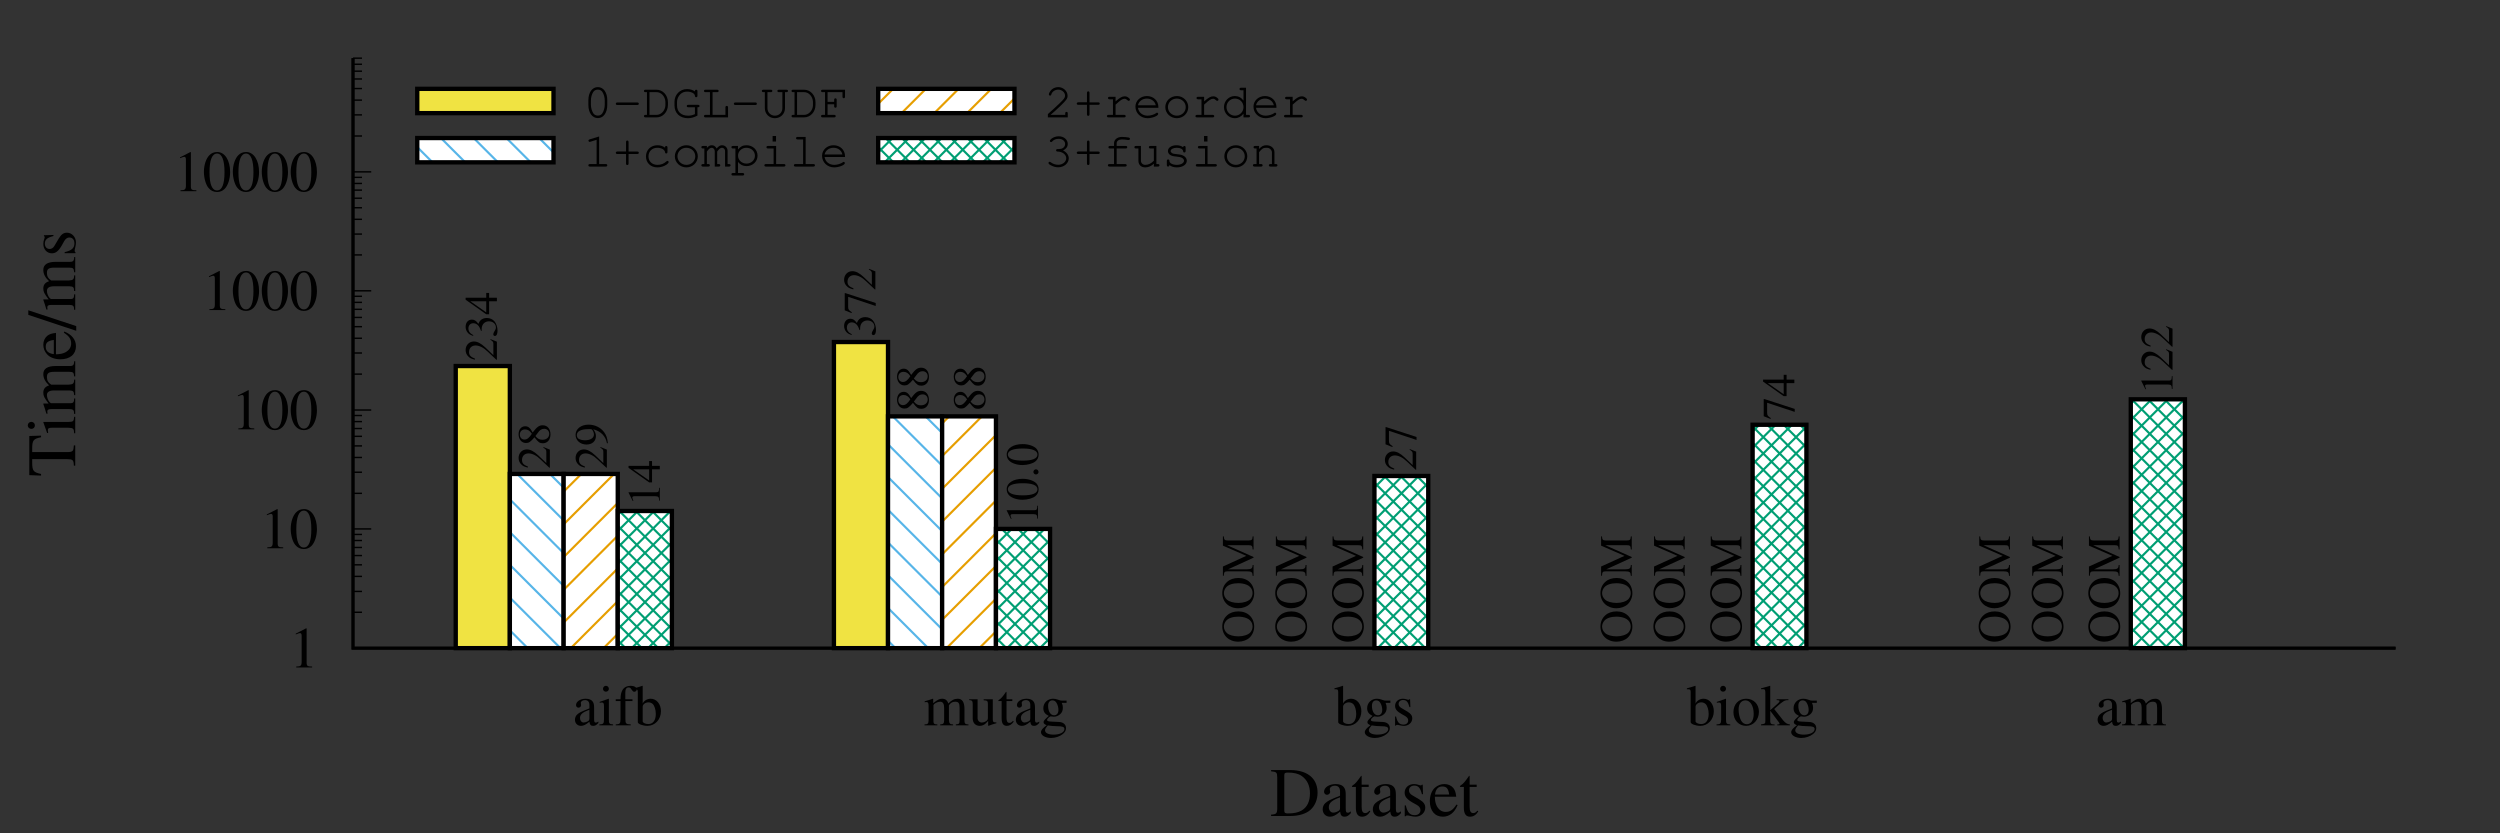 <?xml version="1.0" encoding="UTF-8"?>
<svg xmlns="http://www.w3.org/2000/svg" xmlns:xlink="http://www.w3.org/1999/xlink" width="432pt" height="144pt" viewBox="0 0 432 144" version="1.1">
<rect x="0" y="0" width="432" height="144" fill="#333333" stroke="none"/>
<defs>
<g>
<symbol overflow="visible" id="glyph0-0">
<path style="stroke:none;" d=""/>
</symbol>
<symbol overflow="visible" id="glyph0-1">
<path style="stroke:none;" d=""/>
</symbol>
<symbol overflow="visible" id="glyph0-2">
<path style="stroke:none;" d="M 1.188 0 L 3.938 0 L 3.938 -0.156 C 3.172 -0.156 3 -0.266 2.984 -0.734 L 2.984 -6.734 L 2.906 -6.766 L 1.109 -5.844 L 1.109 -5.703 C 1.5 -5.859 1.734 -5.938 1.828 -5.938 C 2.047 -5.938 2.125 -5.781 2.125 -5.453 L 2.125 -0.938 C 2.109 -0.297 1.938 -0.156 1.188 -0.156 Z M 1.188 0 "/>
</symbol>
<symbol overflow="visible" id="glyph0-3">
<path style="stroke:none;" d="M 2.547 -6.766 C 1.984 -6.766 1.562 -6.594 1.203 -6.234 C 0.625 -5.688 0.234 -4.531 0.234 -3.359 C 0.234 -2.266 0.562 -1.094 1.047 -0.547 C 1.406 -0.094 1.922 0.141 2.5 0.141 C 3.016 0.141 3.438 -0.031 3.797 -0.375 C 4.375 -0.938 4.766 -2.094 4.766 -3.297 C 4.766 -5.344 3.844 -6.766 2.547 -6.766 Z M 2.516 -6.5 C 3.344 -6.5 3.797 -5.375 3.797 -3.281 C 3.797 -1.188 3.359 -0.125 2.5 -0.125 C 1.641 -0.125 1.203 -1.188 1.203 -3.266 C 1.203 -5.406 1.656 -6.5 2.516 -6.5 Z M 2.516 -6.5 "/>
</symbol>
<symbol overflow="visible" id="glyph0-4">
<path style="stroke:none;" d="M 4.422 -0.656 C 4.25 -0.516 4.125 -0.469 3.984 -0.469 C 3.75 -0.469 3.688 -0.609 3.688 -1.047 L 3.688 -3 C 3.688 -3.516 3.625 -3.812 3.484 -4.047 C 3.266 -4.406 2.828 -4.594 2.234 -4.594 C 1.297 -4.594 0.562 -4.109 0.562 -3.484 C 0.562 -3.25 0.75 -3.047 0.984 -3.047 C 1.234 -3.047 1.438 -3.25 1.438 -3.469 C 1.438 -3.516 1.438 -3.562 1.422 -3.625 C 1.406 -3.719 1.391 -3.797 1.391 -3.875 C 1.391 -4.141 1.703 -4.359 2.109 -4.359 C 2.594 -4.359 2.875 -4.062 2.875 -3.531 L 2.875 -2.922 C 1.344 -2.312 1.156 -2.219 0.734 -1.844 C 0.516 -1.641 0.375 -1.297 0.375 -0.969 C 0.375 -0.344 0.812 0.094 1.422 0.094 C 1.859 0.094 2.266 -0.109 2.875 -0.625 C 2.938 -0.094 3.109 0.094 3.516 0.094 C 3.859 0.094 4.062 -0.016 4.422 -0.406 Z M 2.875 -1.234 C 2.875 -0.938 2.812 -0.812 2.609 -0.703 C 2.359 -0.562 2.094 -0.484 1.875 -0.484 C 1.531 -0.484 1.25 -0.812 1.25 -1.25 L 1.25 -1.297 C 1.266 -1.891 1.703 -2.266 2.875 -2.688 Z M 2.875 -1.234 "/>
</symbol>
<symbol overflow="visible" id="glyph0-5">
<path style="stroke:none;" d="M 0.156 0 L 2.531 0 L 2.531 -0.156 C 1.875 -0.203 1.797 -0.297 1.797 -1.016 L 1.797 -4.562 L 1.75 -4.594 L 0.203 -4.047 L 0.203 -3.906 L 0.281 -3.906 C 0.406 -3.938 0.516 -3.938 0.625 -3.938 C 0.859 -3.938 0.953 -3.781 0.953 -3.344 L 0.953 -1.016 C 0.938 -0.281 0.844 -0.188 0.156 -0.156 Z M 1.281 -6.828 C 1.016 -6.828 0.781 -6.594 0.781 -6.312 C 0.781 -6.031 1 -5.812 1.281 -5.812 C 1.578 -5.812 1.797 -6.031 1.797 -6.312 C 1.797 -6.609 1.562 -6.828 1.281 -6.828 Z M 1.281 -6.828 "/>
</symbol>
<symbol overflow="visible" id="glyph0-6">
<path style="stroke:none;" d="M 3.094 -4.5 L 1.859 -4.5 L 1.859 -5.656 C 1.859 -6.25 2.047 -6.547 2.438 -6.547 C 2.656 -6.547 2.781 -6.453 2.953 -6.156 C 3.125 -5.906 3.234 -5.797 3.406 -5.797 C 3.656 -5.797 3.828 -5.984 3.828 -6.203 C 3.828 -6.562 3.391 -6.828 2.797 -6.828 C 2.156 -6.828 1.641 -6.562 1.375 -6.109 C 1.125 -5.656 1.047 -5.297 1.031 -4.5 L 0.203 -4.5 L 0.203 -4.188 L 1.031 -4.188 L 1.031 -1.047 C 1.016 -0.297 0.906 -0.188 0.203 -0.156 L 0.203 0 L 2.797 0 L 2.797 -0.156 C 1.984 -0.188 1.875 -0.297 1.875 -1.047 L 1.875 -4.188 L 3.094 -4.188 Z M 3.094 -4.5 "/>
</symbol>
<symbol overflow="visible" id="glyph0-7">
<path style="stroke:none;" d="M 1.531 -6.812 L 1.484 -6.828 C 1.062 -6.688 0.797 -6.594 0.312 -6.469 L 0.031 -6.391 L 0.031 -6.234 C 0.094 -6.234 0.125 -6.234 0.203 -6.234 C 0.594 -6.234 0.688 -6.156 0.688 -5.734 L 0.688 -0.547 C 0.688 -0.234 1.531 0.094 2.344 0.094 C 3.656 0.094 4.688 -1 4.688 -2.438 C 4.688 -3.672 3.922 -4.594 2.922 -4.594 C 2.312 -4.594 1.734 -4.25 1.531 -3.75 Z M 1.531 -3.219 C 1.531 -3.609 2 -3.969 2.516 -3.969 C 2.797 -3.969 3.047 -3.875 3.266 -3.688 C 3.578 -3.375 3.797 -2.688 3.797 -1.969 C 3.797 -0.859 3.312 -0.219 2.5 -0.219 C 1.984 -0.219 1.531 -0.438 1.531 -0.703 Z M 1.531 -3.219 "/>
</symbol>
<symbol overflow="visible" id="glyph0-8">
<path style="stroke:none;" d="M 0.156 0 L 2.375 0 L 2.375 -0.156 C 1.875 -0.156 1.703 -0.266 1.703 -0.672 L 1.703 -3.484 C 1.703 -3.516 1.781 -3.609 1.844 -3.688 C 2.094 -3.906 2.531 -4.078 2.875 -4.078 C 3.312 -4.078 3.547 -3.734 3.547 -3.031 L 3.547 -0.859 C 3.516 -0.297 3.422 -0.188 2.859 -0.156 L 2.859 0 L 5.094 0 L 5.094 -0.156 C 4.547 -0.156 4.406 -0.312 4.375 -0.953 L 4.375 -3.469 C 4.688 -3.906 5 -4.078 5.469 -4.078 C 6.047 -4.078 6.219 -3.812 6.219 -2.984 L 6.219 -0.875 C 6.203 -0.281 6.141 -0.203 5.562 -0.156 L 5.562 0 L 7.75 0 L 7.75 -0.156 L 7.484 -0.172 C 7.172 -0.219 7.062 -0.375 7.062 -0.766 L 7.062 -2.812 C 7.062 -4 6.672 -4.594 5.906 -4.594 C 5.312 -4.594 4.812 -4.344 4.266 -3.766 C 4.094 -4.328 3.75 -4.594 3.203 -4.594 C 2.766 -4.594 2.484 -4.469 1.656 -3.828 L 1.656 -4.578 L 1.594 -4.594 C 1.062 -4.406 0.719 -4.297 0.188 -4.156 L 0.188 -3.984 C 0.312 -4.016 0.406 -4.016 0.516 -4.016 C 0.766 -4.016 0.859 -3.859 0.859 -3.375 L 0.859 -0.844 C 0.844 -0.297 0.703 -0.156 0.156 -0.156 Z M 0.156 0 "/>
</symbol>
<symbol overflow="visible" id="glyph0-9">
<path style="stroke:none;" d="M 4.797 -0.5 L 4.734 -0.5 C 4.25 -0.516 4.188 -0.594 4.172 -1.062 L 4.172 -4.5 L 2.594 -4.5 L 2.594 -4.328 C 3.203 -4.297 3.328 -4.203 3.328 -3.703 L 3.328 -1.344 C 3.328 -1.062 3.281 -0.938 3.141 -0.812 C 2.875 -0.594 2.562 -0.484 2.266 -0.484 C 1.875 -0.484 1.547 -0.812 1.547 -1.234 L 1.547 -4.5 L 0.094 -4.5 L 0.094 -4.359 C 0.562 -4.344 0.703 -4.203 0.703 -3.719 L 0.703 -1.203 C 0.703 -0.406 1.188 0.094 1.922 0.094 C 2.297 0.094 2.688 -0.062 2.953 -0.328 L 3.375 -0.766 L 3.375 0.062 L 3.422 0.094 C 3.922 -0.109 4.281 -0.219 4.797 -0.359 Z M 4.797 -0.5 "/>
</symbol>
<symbol overflow="visible" id="glyph0-10">
<path style="stroke:none;" d="M 2.547 -4.5 L 1.547 -4.5 L 1.547 -5.656 C 1.547 -5.766 1.516 -5.797 1.469 -5.797 C 0.891 -4.953 0.594 -4.609 0.297 -4.438 C 0.188 -4.375 0.125 -4.312 0.125 -4.25 C 0.125 -4.219 0.141 -4.203 0.172 -4.188 L 0.703 -4.188 L 0.703 -1.172 C 0.703 -0.328 1 0.094 1.594 0.094 C 2.078 0.094 2.453 -0.141 2.797 -0.656 L 2.656 -0.766 C 2.438 -0.516 2.281 -0.422 2.062 -0.422 C 1.688 -0.422 1.547 -0.688 1.547 -1.312 L 1.547 -4.188 L 2.547 -4.188 Z M 2.547 -4.5 "/>
</symbol>
<symbol overflow="visible" id="glyph0-11">
<path style="stroke:none;" d="M 4.703 -3.875 L 4.703 -4.266 L 3.938 -4.266 C 3.719 -4.266 3.578 -4.297 3.375 -4.375 L 3.156 -4.453 C 2.906 -4.547 2.625 -4.594 2.359 -4.594 C 1.438 -4.594 0.688 -3.891 0.688 -2.969 C 0.688 -2.344 0.953 -1.953 1.625 -1.625 L 1.359 -1.391 C 1.156 -1.188 1.031 -1.078 1 -1.047 C 0.797 -0.812 0.734 -0.703 0.734 -0.547 C 0.734 -0.312 0.844 -0.203 1.266 -0.016 C 0.547 0.516 0.281 0.844 0.281 1.203 C 0.281 1.734 1.047 2.188 2.016 2.188 C 2.766 2.188 3.547 1.922 4.062 1.5 C 4.438 1.188 4.609 0.875 4.609 0.484 C 4.609 -0.125 4.141 -0.547 3.406 -0.578 L 2.109 -0.641 C 1.562 -0.656 1.328 -0.75 1.328 -0.906 C 1.328 -1.109 1.656 -1.453 1.938 -1.547 C 2.297 -1.516 2.484 -1.484 2.5 -1.484 C 2.875 -1.484 3.266 -1.641 3.578 -1.906 C 3.906 -2.188 4.062 -2.547 4.062 -3.047 C 4.062 -3.328 4.016 -3.562 3.875 -3.875 Z M 1.469 0.016 C 1.812 0.094 2.594 0.156 3.094 0.156 C 4 0.156 4.328 0.281 4.328 0.641 C 4.328 1.219 3.562 1.609 2.438 1.609 C 1.547 1.609 0.984 1.312 0.984 0.875 C 0.984 0.656 1.062 0.5 1.469 0.016 Z M 1.516 -3.375 C 1.516 -3.969 1.797 -4.312 2.266 -4.312 C 2.562 -4.312 2.828 -4.156 2.984 -3.844 C 3.188 -3.5 3.297 -3.047 3.297 -2.656 C 3.297 -2.094 3.016 -1.734 2.547 -1.734 C 1.938 -1.734 1.516 -2.391 1.516 -3.344 Z M 1.516 -3.375 "/>
</symbol>
<symbol overflow="visible" id="glyph0-12">
<path style="stroke:none;" d="M 3.156 -3.141 L 3.109 -4.516 L 3 -4.516 C 2.953 -4.438 2.906 -4.406 2.844 -4.406 C 2.781 -4.406 2.688 -4.422 2.562 -4.469 C 2.344 -4.547 2.109 -4.594 1.875 -4.594 C 1.078 -4.594 0.516 -4.078 0.516 -3.359 C 0.516 -2.797 0.828 -2.406 1.688 -1.922 L 2.266 -1.594 C 2.609 -1.391 2.781 -1.156 2.781 -0.844 C 2.781 -0.406 2.453 -0.125 1.953 -0.125 C 1.266 -0.125 0.906 -0.5 0.688 -1.516 L 0.516 -1.516 L 0.516 0.047 L 0.656 0.047 C 0.719 -0.062 0.766 -0.078 0.875 -0.078 C 0.984 -0.078 1.109 -0.062 1.344 0 C 1.609 0.062 1.875 0.094 2.062 0.094 C 2.844 0.094 3.484 -0.484 3.484 -1.188 C 3.484 -1.688 3.234 -2.016 2.641 -2.375 L 1.562 -3.016 C 1.281 -3.188 1.125 -3.422 1.125 -3.688 C 1.125 -4.094 1.438 -4.375 1.906 -4.375 C 2.469 -4.375 2.766 -4.047 3 -3.141 Z M 3.156 -3.141 "/>
</symbol>
<symbol overflow="visible" id="glyph0-13">
<path style="stroke:none;" d="M 2.5 -4.594 C 1.188 -4.594 0.297 -3.641 0.297 -2.266 C 0.297 -0.906 1.219 0.094 2.484 0.094 C 3.734 0.094 4.703 -0.953 4.703 -2.344 C 4.703 -3.656 3.781 -4.594 2.5 -4.594 Z M 2.375 -4.312 C 3.203 -4.312 3.797 -3.359 3.797 -1.984 C 3.797 -0.844 3.344 -0.188 2.594 -0.188 C 2.203 -0.188 1.844 -0.422 1.625 -0.812 C 1.344 -1.344 1.188 -2.047 1.188 -2.75 C 1.188 -3.703 1.656 -4.312 2.375 -4.312 Z M 2.375 -4.312 "/>
</symbol>
<symbol overflow="visible" id="glyph0-14">
<path style="stroke:none;" d="M 0.062 0 L 2.406 0 L 2.406 -0.156 L 2.203 -0.156 C 1.797 -0.188 1.672 -0.297 1.656 -0.672 L 1.656 -2.516 L 3.062 -0.641 C 3.094 -0.594 3.125 -0.547 3.156 -0.516 C 3.234 -0.406 3.266 -0.344 3.266 -0.297 C 3.266 -0.203 3.188 -0.156 3.062 -0.156 L 2.875 -0.156 L 2.875 0 L 5.047 0 L 5.047 -0.156 C 4.609 -0.188 4.297 -0.375 3.875 -0.875 L 2.344 -2.812 L 2.641 -3.094 C 3.891 -4.203 4.156 -4.375 4.797 -4.344 L 4.797 -4.5 L 2.766 -4.5 L 2.766 -4.359 C 3.156 -4.344 3.266 -4.312 3.266 -4.188 C 3.266 -4.094 3.172 -3.953 3.031 -3.828 L 1.656 -2.609 L 1.656 -6.812 L 1.625 -6.828 C 1.234 -6.703 0.938 -6.625 0.375 -6.469 L 0.062 -6.391 L 0.062 -6.234 C 0.203 -6.234 0.297 -6.25 0.391 -6.25 C 0.734 -6.25 0.812 -6.125 0.812 -5.641 L 0.812 -0.812 C 0.812 -0.297 0.781 -0.266 0.062 -0.156 Z M 0.062 0 "/>
</symbol>
<symbol overflow="visible" id="glyph1-0">
<path style="stroke:none;" d=""/>
</symbol>
<symbol overflow="visible" id="glyph1-1">
<path style="stroke:none;" d="M -0.234 -5.422 C -0.281 -4.438 -0.422 -4.281 -1.312 -4.266 L -7.438 -4.266 L -7.438 -4.922 C -7.422 -6.312 -7.219 -6.562 -5.906 -6.828 L -5.906 -7.109 L -7.938 -7.047 L -7.938 -0.281 L -5.906 -0.203 L -5.906 -0.484 C -7.219 -0.766 -7.422 -1.016 -7.438 -2.406 L -7.438 -3.047 L -1.438 -3.047 C -0.406 -3.031 -0.281 -2.922 -0.234 -1.922 L 0 -1.922 L 0 -5.422 Z M -0.234 -5.422 "/>
</symbol>
<symbol overflow="visible" id="glyph1-2">
<path style="stroke:none;" d="M 0 -0.188 L 0 -3.031 L -0.188 -3.031 C -0.234 -2.25 -0.344 -2.156 -1.219 -2.141 L -5.484 -2.141 L -5.516 -2.094 L -4.859 -0.234 L -4.688 -0.234 L -4.688 -0.344 C -4.719 -0.484 -4.734 -0.625 -4.734 -0.75 C -4.734 -1.031 -4.531 -1.141 -4.016 -1.141 L -1.219 -1.141 C -0.344 -1.109 -0.219 -1.016 -0.188 -0.188 Z M -8.203 -1.531 C -8.203 -1.219 -7.922 -0.938 -7.578 -0.938 C -7.234 -0.938 -6.969 -1.203 -6.969 -1.531 C -6.969 -1.891 -7.234 -2.156 -7.578 -2.156 C -7.938 -2.156 -8.203 -1.891 -8.203 -1.531 Z M -8.203 -1.531 "/>
</symbol>
<symbol overflow="visible" id="glyph1-3">
<path style="stroke:none;" d="M 0 -0.188 L 0 -2.859 L -0.188 -2.859 C -0.188 -2.25 -0.328 -2.047 -0.797 -2.047 L -4.188 -2.047 C -4.219 -2.047 -4.328 -2.141 -4.422 -2.219 C -4.688 -2.516 -4.891 -3.031 -4.891 -3.453 C -4.891 -3.984 -4.469 -4.25 -3.641 -4.25 L -1.031 -4.25 C -0.344 -4.219 -0.219 -4.109 -0.188 -3.438 L 0 -3.438 L 0 -6.125 L -0.188 -6.125 C -0.188 -5.453 -0.375 -5.281 -1.141 -5.25 L -4.156 -5.25 C -4.688 -5.609 -4.891 -6 -4.891 -6.562 C -4.891 -7.25 -4.578 -7.469 -3.578 -7.469 L -1.047 -7.469 C -0.344 -7.438 -0.25 -7.375 -0.188 -6.672 L 0 -6.672 L 0 -9.297 L -0.188 -9.297 L -0.203 -8.984 C -0.266 -8.609 -0.438 -8.469 -0.906 -8.469 L -3.391 -8.469 C -4.797 -8.469 -5.516 -8 -5.516 -7.078 C -5.516 -6.391 -5.203 -5.766 -4.516 -5.125 C -5.203 -4.906 -5.516 -4.5 -5.516 -3.859 C -5.516 -3.312 -5.359 -2.984 -4.594 -1.984 L -5.5 -1.984 L -5.516 -1.906 C -5.297 -1.266 -5.156 -0.859 -4.984 -0.234 L -4.781 -0.234 C -4.812 -0.375 -4.828 -0.484 -4.828 -0.609 C -4.828 -0.922 -4.625 -1.031 -4.062 -1.031 L -1.016 -1.031 C -0.344 -1.016 -0.188 -0.859 -0.188 -0.188 Z M 0 -0.188 "/>
</symbol>
<symbol overflow="visible" id="glyph1-4">
<path style="stroke:none;" d="M -1.969 -4.891 C -1.062 -4.312 -0.703 -3.797 -0.703 -3.031 C -0.703 -2.359 -1.062 -1.844 -1.734 -1.484 C -2.203 -1.266 -2.578 -1.188 -3.328 -1.156 L -3.328 -4.859 C -4.109 -4.766 -4.453 -4.641 -4.844 -4.344 C -5.266 -3.984 -5.516 -3.438 -5.516 -2.812 C -5.516 -2.203 -5.297 -1.641 -4.891 -1.188 C -4.406 -0.625 -3.547 -0.297 -2.562 -0.297 C -0.906 -0.297 0.125 -1.156 0.125 -2.547 C 0.125 -3.688 -0.594 -4.578 -1.891 -5.094 Z M -3.703 -1.188 C -4.641 -1.312 -5.094 -1.734 -5.094 -2.453 C -5.094 -3.188 -4.75 -3.484 -3.703 -3.641 Z M -3.703 -1.188 "/>
</symbol>
<symbol overflow="visible" id="glyph1-5">
<path style="stroke:none;" d="M -8.109 -3.438 L -8.109 -2.641 L 0.172 0.109 L 0.172 -0.703 Z M -8.109 -3.438 "/>
</symbol>
<symbol overflow="visible" id="glyph1-6">
<path style="stroke:none;" d="M -3.766 -3.781 L -5.406 -3.734 L -5.406 -3.594 C -5.312 -3.547 -5.281 -3.484 -5.281 -3.406 C -5.281 -3.344 -5.297 -3.219 -5.359 -3.078 C -5.453 -2.812 -5.516 -2.531 -5.516 -2.25 C -5.516 -1.297 -4.891 -0.609 -4.031 -0.609 C -3.359 -0.609 -2.875 -1 -2.297 -2.016 L -1.906 -2.719 C -1.672 -3.125 -1.375 -3.344 -1.016 -3.344 C -0.484 -3.344 -0.141 -2.953 -0.141 -2.344 C -0.141 -1.516 -0.594 -1.094 -1.828 -0.812 L -1.828 -0.625 L 0.047 -0.625 L 0.047 -0.781 C -0.078 -0.859 -0.094 -0.906 -0.094 -1.062 C -0.094 -1.188 -0.078 -1.328 0 -1.609 C 0.078 -1.938 0.125 -2.25 0.125 -2.484 C 0.125 -3.422 -0.578 -4.172 -1.422 -4.172 C -2.016 -4.172 -2.406 -3.891 -2.844 -3.172 L -3.609 -1.875 C -3.812 -1.531 -4.109 -1.359 -4.422 -1.359 C -4.922 -1.359 -5.25 -1.734 -5.25 -2.281 C -5.25 -2.969 -4.844 -3.328 -3.766 -3.594 Z M -3.766 -3.781 "/>
</symbol>
<symbol overflow="visible" id="glyph2-0">
<path style="stroke:none;" d=""/>
</symbol>
<symbol overflow="visible" id="glyph2-1">
<path style="stroke:none;" d="M 0.188 0 L 3.594 0 C 4.984 0 6.25 -0.391 7 -1.062 C 7.781 -1.781 8.219 -2.844 8.219 -4.016 C 8.219 -5.094 7.875 -6.031 7.203 -6.688 C 6.391 -7.516 5.078 -7.938 3.438 -7.938 L 0.188 -7.938 L 0.188 -7.719 C 1.141 -7.625 1.234 -7.531 1.25 -6.641 L 1.25 -1.312 C 1.234 -0.438 1.094 -0.281 0.188 -0.234 Z M 2.469 -7.031 C 2.469 -7.406 2.594 -7.5 3.094 -7.5 C 4.141 -7.5 4.906 -7.312 5.484 -6.906 C 6.422 -6.25 6.906 -5.219 6.906 -3.922 C 6.906 -2.516 6.422 -1.5 5.453 -0.938 C 4.844 -0.594 4.141 -0.438 3.094 -0.438 C 2.609 -0.438 2.469 -0.547 2.469 -0.938 Z M 2.469 -7.031 "/>
</symbol>
<symbol overflow="visible" id="glyph2-2">
<path style="stroke:none;" d="M 5.297 -0.797 C 5.094 -0.625 4.953 -0.562 4.781 -0.562 C 4.5 -0.562 4.422 -0.734 4.422 -1.266 L 4.422 -3.594 C 4.422 -4.219 4.359 -4.578 4.172 -4.859 C 3.906 -5.297 3.391 -5.516 2.688 -5.516 C 1.562 -5.516 0.672 -4.938 0.672 -4.172 C 0.672 -3.906 0.906 -3.656 1.188 -3.656 C 1.469 -3.656 1.734 -3.906 1.734 -4.156 C 1.734 -4.219 1.719 -4.266 1.703 -4.359 C 1.688 -4.469 1.672 -4.562 1.672 -4.641 C 1.672 -4.969 2.047 -5.234 2.531 -5.234 C 3.125 -5.234 3.438 -4.891 3.438 -4.234 L 3.438 -3.5 C 1.609 -2.766 1.391 -2.656 0.875 -2.203 C 0.609 -1.969 0.438 -1.562 0.438 -1.156 C 0.438 -0.406 0.969 0.125 1.703 0.125 C 2.234 0.125 2.719 -0.125 3.453 -0.75 C 3.516 -0.125 3.734 0.125 4.219 0.125 C 4.625 0.125 4.891 -0.031 5.297 -0.484 Z M 3.438 -1.469 C 3.438 -1.109 3.391 -0.984 3.125 -0.844 C 2.828 -0.672 2.516 -0.578 2.25 -0.578 C 1.844 -0.578 1.5 -0.984 1.5 -1.5 L 1.5 -1.547 C 1.516 -2.266 2.047 -2.719 3.438 -3.219 Z M 3.438 -1.469 "/>
</symbol>
<symbol overflow="visible" id="glyph2-3">
<path style="stroke:none;" d="M 3.062 -5.406 L 1.844 -5.406 L 1.844 -6.797 C 1.844 -6.906 1.828 -6.953 1.766 -6.953 C 1.062 -5.938 0.703 -5.531 0.359 -5.328 C 0.234 -5.25 0.156 -5.172 0.156 -5.094 C 0.156 -5.062 0.172 -5.047 0.203 -5.016 L 0.844 -5.016 L 0.844 -1.406 C 0.844 -0.391 1.203 0.125 1.906 0.125 C 2.5 0.125 2.953 -0.172 3.344 -0.797 L 3.188 -0.922 C 2.922 -0.609 2.734 -0.5 2.469 -0.5 C 2.031 -0.5 1.844 -0.828 1.844 -1.578 L 1.844 -5.016 L 3.062 -5.016 Z M 3.062 -5.406 "/>
</symbol>
<symbol overflow="visible" id="glyph2-4">
<path style="stroke:none;" d="M 3.781 -3.766 L 3.734 -5.406 L 3.594 -5.406 C 3.547 -5.312 3.484 -5.281 3.406 -5.281 C 3.344 -5.281 3.219 -5.297 3.078 -5.359 C 2.812 -5.453 2.531 -5.516 2.25 -5.516 C 1.297 -5.516 0.609 -4.891 0.609 -4.031 C 0.609 -3.359 1 -2.875 2.016 -2.297 L 2.719 -1.906 C 3.125 -1.672 3.344 -1.375 3.344 -1.016 C 3.344 -0.484 2.953 -0.141 2.344 -0.141 C 1.516 -0.141 1.094 -0.594 0.812 -1.828 L 0.625 -1.828 L 0.625 0.047 L 0.781 0.047 C 0.859 -0.078 0.906 -0.094 1.062 -0.094 C 1.188 -0.094 1.328 -0.078 1.609 0 C 1.938 0.078 2.25 0.125 2.484 0.125 C 3.422 0.125 4.172 -0.578 4.172 -1.422 C 4.172 -2.016 3.891 -2.406 3.172 -2.844 L 1.875 -3.609 C 1.531 -3.812 1.359 -4.109 1.359 -4.422 C 1.359 -4.922 1.734 -5.25 2.281 -5.25 C 2.969 -5.25 3.328 -4.844 3.594 -3.766 Z M 3.781 -3.766 "/>
</symbol>
<symbol overflow="visible" id="glyph2-5">
<path style="stroke:none;" d="M 4.891 -1.969 C 4.312 -1.062 3.797 -0.703 3.031 -0.703 C 2.359 -0.703 1.844 -1.062 1.484 -1.734 C 1.266 -2.203 1.188 -2.578 1.156 -3.328 L 4.859 -3.328 C 4.766 -4.109 4.641 -4.453 4.344 -4.844 C 3.984 -5.266 3.438 -5.516 2.812 -5.516 C 2.203 -5.516 1.641 -5.297 1.188 -4.891 C 0.625 -4.406 0.297 -3.547 0.297 -2.562 C 0.297 -0.906 1.156 0.125 2.547 0.125 C 3.688 0.125 4.578 -0.594 5.094 -1.891 Z M 1.188 -3.703 C 1.312 -4.641 1.734 -5.094 2.453 -5.094 C 3.188 -5.094 3.484 -4.75 3.641 -3.703 Z M 1.188 -3.703 "/>
</symbol>
<symbol overflow="visible" id="glyph3-0">
<path style="stroke:none;" d=""/>
</symbol>
<symbol overflow="visible" id="glyph3-1">
<path style="stroke:none;" d="M 4.188 -2.969 C 4.188 -4.312 3.531 -5.234 2.562 -5.234 C 1.578 -5.234 0.922 -4.312 0.922 -2.969 L 0.922 -2.141 C 0.922 -0.797 1.578 0.125 2.562 0.125 C 3.531 0.125 4.188 -0.797 4.188 -2.141 Z M 1.359 -2.922 C 1.359 -3.453 1.516 -4 1.766 -4.391 C 1.938 -4.656 2.203 -4.797 2.562 -4.797 C 2.906 -4.797 3.172 -4.656 3.344 -4.391 C 3.594 -4 3.75 -3.453 3.75 -2.922 L 3.75 -2.188 C 3.75 -1.672 3.594 -1.109 3.344 -0.719 C 3.172 -0.453 2.891 -0.312 2.562 -0.312 C 2.219 -0.312 1.938 -0.453 1.766 -0.719 C 1.516 -1.109 1.359 -1.672 1.359 -2.188 Z M 1.359 -2.922 "/>
</symbol>
<symbol overflow="visible" id="glyph3-2">
<path style="stroke:none;" d="M 4.266 -2.141 C 4.453 -2.141 4.531 -2.219 4.531 -2.359 C 4.531 -2.5 4.453 -2.578 4.266 -2.578 L 0.844 -2.578 C 0.656 -2.578 0.562 -2.5 0.562 -2.359 C 0.562 -2.219 0.656 -2.141 0.844 -2.141 Z M 4.266 -2.141 "/>
</symbol>
<symbol overflow="visible" id="glyph3-3">
<path style="stroke:none;" d="M 0.844 -0.438 L 0.594 -0.438 C 0.422 -0.438 0.328 -0.359 0.328 -0.219 C 0.328 -0.078 0.422 0 0.594 0 L 2.469 0 C 3.578 0.016 4.469 -0.938 4.469 -2.156 L 4.469 -2.625 C 4.469 -3.844 3.578 -4.797 2.469 -4.781 L 0.594 -4.781 C 0.422 -4.781 0.328 -4.719 0.328 -4.578 C 0.328 -4.422 0.422 -4.359 0.594 -4.359 L 0.844 -4.359 Z M 1.281 -0.438 L 1.281 -4.359 L 2.453 -4.359 C 3.266 -4.406 3.984 -3.641 4.031 -2.703 L 4.031 -2.094 C 4.016 -1.203 3.281 -0.422 2.5 -0.438 Z M 1.281 -0.438 "/>
</symbol>
<symbol overflow="visible" id="glyph3-4">
<path style="stroke:none;" d="M 4.469 -1.75 L 4.547 -1.75 C 4.719 -1.75 4.828 -1.812 4.828 -1.969 C 4.828 -2.094 4.734 -2.172 4.547 -2.172 L 2.906 -2.172 C 2.719 -2.172 2.625 -2.109 2.625 -1.969 C 2.625 -1.812 2.719 -1.75 2.906 -1.75 L 4.031 -1.75 L 4.031 -0.562 C 3.562 -0.359 3.297 -0.297 2.859 -0.297 C 1.656 -0.297 0.938 -0.969 0.938 -2.078 L 0.938 -2.688 C 0.938 -3.156 1.172 -3.688 1.531 -4.016 C 1.844 -4.312 2.203 -4.453 2.672 -4.453 C 3.406 -4.453 4 -4.141 4.031 -3.734 C 4.047 -3.562 4.109 -3.484 4.25 -3.484 C 4.391 -3.484 4.469 -3.578 4.469 -3.75 L 4.469 -4.516 C 4.469 -4.688 4.406 -4.781 4.25 -4.781 C 4.109 -4.781 4.031 -4.688 4.031 -4.516 L 4.031 -4.484 C 3.656 -4.75 3.203 -4.891 2.656 -4.891 C 1.438 -4.891 0.5 -3.922 0.5 -2.688 L 0.5 -2.078 C 0.5 -0.734 1.422 0.141 2.828 0.141 C 3.391 0.141 3.922 -0.016 4.469 -0.312 Z M 4.469 -1.75 "/>
</symbol>
<symbol overflow="visible" id="glyph3-5">
<path style="stroke:none;" d="M 1.984 -4.359 L 2.75 -4.359 C 2.938 -4.359 3.031 -4.422 3.031 -4.578 C 3.031 -4.719 2.938 -4.781 2.75 -4.781 L 0.766 -4.781 C 0.594 -4.781 0.5 -4.719 0.5 -4.578 C 0.5 -4.422 0.594 -4.359 0.766 -4.359 L 1.531 -4.359 L 1.531 -0.438 L 0.766 -0.438 C 0.594 -0.438 0.5 -0.359 0.5 -0.219 C 0.5 -0.078 0.594 0 0.766 0 L 4.656 0 L 4.656 -1.719 C 4.656 -1.891 4.578 -1.984 4.422 -1.984 C 4.281 -1.984 4.203 -1.891 4.203 -1.719 L 4.203 -0.438 L 1.984 -0.438 Z M 1.984 -4.359 "/>
</symbol>
<symbol overflow="visible" id="glyph3-6">
<path style="stroke:none;" d="M 4.297 -4.359 L 4.531 -4.359 C 4.719 -4.359 4.812 -4.422 4.812 -4.578 C 4.812 -4.719 4.719 -4.781 4.531 -4.781 L 3.266 -4.781 C 3.078 -4.781 2.984 -4.719 2.984 -4.578 C 2.984 -4.422 3.078 -4.359 3.266 -4.359 L 3.844 -4.359 L 3.844 -1.594 C 3.844 -0.859 3.281 -0.297 2.547 -0.297 C 1.828 -0.297 1.266 -0.859 1.266 -1.594 L 1.266 -4.359 L 1.844 -4.359 C 2.016 -4.359 2.109 -4.422 2.109 -4.578 C 2.109 -4.719 2.016 -4.781 1.844 -4.781 L 0.578 -4.781 C 0.391 -4.781 0.297 -4.719 0.297 -4.578 C 0.297 -4.422 0.391 -4.359 0.578 -4.359 L 0.812 -4.359 L 0.812 -1.594 C 0.812 -0.609 1.562 0.141 2.547 0.141 C 3.531 0.141 4.297 -0.609 4.297 -1.594 Z M 4.297 -4.359 "/>
</symbol>
<symbol overflow="visible" id="glyph3-7">
<path style="stroke:none;" d="M 1.453 -2.266 L 2.594 -2.266 L 2.594 -1.922 C 2.594 -1.75 2.672 -1.672 2.812 -1.672 C 2.953 -1.672 3.031 -1.766 3.031 -1.922 L 3.031 -3.031 C 3.031 -3.203 2.953 -3.297 2.812 -3.297 C 2.672 -3.297 2.594 -3.203 2.594 -3.031 L 2.594 -2.688 L 1.453 -2.688 L 1.453 -4.359 L 4.031 -4.359 L 4.031 -3.578 C 4.031 -3.406 4.109 -3.312 4.25 -3.312 C 4.391 -3.312 4.469 -3.406 4.469 -3.578 L 4.469 -4.781 L 0.594 -4.781 C 0.422 -4.781 0.328 -4.703 0.328 -4.578 C 0.328 -4.422 0.422 -4.359 0.594 -4.359 L 1.016 -4.359 L 1.016 -0.438 L 0.594 -0.438 C 0.422 -0.438 0.328 -0.359 0.328 -0.219 C 0.328 -0.078 0.422 0 0.594 0 L 2.578 0 C 2.766 0 2.859 -0.078 2.859 -0.219 C 2.859 -0.359 2.766 -0.438 2.578 -0.438 L 1.453 -0.438 Z M 1.453 -2.266 "/>
</symbol>
<symbol overflow="visible" id="glyph3-8">
<path style="stroke:none;" d="M 2.781 -5.203 L 1.141 -4.703 C 0.984 -4.656 0.938 -4.594 0.938 -4.484 C 0.938 -4.375 1.031 -4.266 1.141 -4.266 C 1.156 -4.266 1.234 -4.281 1.281 -4.297 L 2.344 -4.625 L 2.344 -0.438 L 1.203 -0.438 C 1.016 -0.438 0.922 -0.359 0.922 -0.219 C 0.922 -0.078 1.016 0 1.203 0 L 3.922 0 C 4.094 0 4.188 -0.078 4.188 -0.219 C 4.188 -0.359 4.094 -0.438 3.922 -0.438 L 2.781 -0.438 Z M 2.781 -5.203 "/>
</symbol>
<symbol overflow="visible" id="glyph3-9">
<path style="stroke:none;" d="M 2.766 -2.172 L 4.266 -2.172 C 4.453 -2.172 4.531 -2.25 4.531 -2.391 C 4.531 -2.531 4.453 -2.594 4.266 -2.594 L 2.766 -2.594 L 2.766 -4.234 C 2.766 -4.406 2.688 -4.5 2.547 -4.5 C 2.406 -4.5 2.328 -4.406 2.328 -4.234 L 2.328 -2.609 L 0.844 -2.609 L 0.766 -2.594 C 0.641 -2.578 0.562 -2.5 0.562 -2.391 C 0.562 -2.25 0.656 -2.172 0.844 -2.172 L 2.328 -2.172 L 2.328 -0.531 C 2.328 -0.359 2.406 -0.266 2.547 -0.266 C 2.688 -0.266 2.766 -0.359 2.766 -0.531 Z M 2.766 -2.172 "/>
</symbol>
<symbol overflow="visible" id="glyph3-10">
<path style="stroke:none;" d="M 3.969 -3.266 C 3.625 -3.531 3.172 -3.688 2.672 -3.688 C 1.5 -3.688 0.672 -2.875 0.672 -1.75 C 0.672 -0.641 1.484 0.141 2.641 0.141 C 3.203 0.141 3.766 -0.031 4.219 -0.328 C 4.469 -0.5 4.594 -0.656 4.594 -0.781 C 4.594 -0.891 4.5 -0.984 4.391 -0.984 C 4.328 -0.984 4.281 -0.953 4.203 -0.891 C 3.781 -0.5 3.266 -0.297 2.656 -0.297 C 1.75 -0.297 1.109 -0.891 1.109 -1.75 C 1.109 -2.641 1.734 -3.25 2.641 -3.25 C 3.344 -3.25 3.906 -2.922 3.969 -2.5 C 3.984 -2.328 4.047 -2.266 4.172 -2.266 C 4.312 -2.266 4.391 -2.359 4.391 -2.531 L 4.391 -3.297 C 4.391 -3.469 4.312 -3.562 4.172 -3.562 C 4.031 -3.562 3.969 -3.469 3.969 -3.297 Z M 3.969 -3.266 "/>
</symbol>
<symbol overflow="visible" id="glyph3-11">
<path style="stroke:none;" d="M 2.578 -3.688 C 1.438 -3.688 0.562 -2.844 0.562 -1.766 C 0.562 -0.719 1.453 0.141 2.562 0.141 C 3.656 0.141 4.531 -0.703 4.531 -1.781 C 4.531 -2.828 3.656 -3.688 2.578 -3.688 Z M 2.531 -3.25 C 3.422 -3.25 4.094 -2.609 4.094 -1.766 C 4.094 -0.953 3.422 -0.297 2.562 -0.297 C 1.703 -0.297 1.016 -0.953 1.016 -1.781 C 1.016 -2.578 1.688 -3.25 2.531 -3.25 Z M 2.531 -3.25 "/>
</symbol>
<symbol overflow="visible" id="glyph3-12">
<path style="stroke:none;" d="M 1 -3.562 L 0.328 -3.562 C 0.141 -3.562 0.047 -3.5 0.047 -3.344 C 0.047 -3.203 0.141 -3.125 0.328 -3.125 L 0.562 -3.125 L 0.562 -0.438 L 0.328 -0.438 C 0.141 -0.438 0.047 -0.359 0.047 -0.219 C 0.047 -0.078 0.156 0 0.312 0 L 1.234 0 C 1.422 0 1.516 -0.078 1.516 -0.219 C 1.516 -0.359 1.422 -0.438 1.234 -0.438 L 1 -0.438 L 1 -2.594 C 1.312 -3.047 1.562 -3.25 1.859 -3.25 C 2.109 -3.25 2.359 -2.969 2.359 -2.672 L 2.359 0 L 3.031 0 C 3.219 0 3.312 -0.078 3.312 -0.219 C 3.312 -0.359 3.219 -0.438 3.031 -0.438 L 2.781 -0.438 L 2.781 -2.594 C 3.094 -3.047 3.344 -3.25 3.625 -3.25 C 3.906 -3.25 4.141 -2.984 4.141 -2.703 L 4.141 0 L 4.812 0 C 4.984 0 5.094 -0.078 5.094 -0.219 C 5.094 -0.359 5 -0.438 4.812 -0.438 L 4.578 -0.438 L 4.578 -2.734 C 4.578 -3.25 4.141 -3.688 3.625 -3.688 C 3.281 -3.688 3.031 -3.531 2.688 -3.125 C 2.484 -3.5 2.203 -3.688 1.859 -3.688 C 1.516 -3.688 1.266 -3.547 1 -3.219 Z M 1 -3.562 "/>
</symbol>
<symbol overflow="visible" id="glyph3-13">
<path style="stroke:none;" d="M 1.281 -3.562 L 0.422 -3.562 C 0.234 -3.562 0.141 -3.5 0.141 -3.344 C 0.141 -3.203 0.234 -3.125 0.422 -3.125 L 0.828 -3.125 L 0.828 1.109 L 0.422 1.109 C 0.234 1.109 0.141 1.188 0.141 1.328 C 0.141 1.469 0.234 1.547 0.422 1.547 L 2.062 1.547 C 2.25 1.547 2.344 1.469 2.344 1.328 C 2.344 1.188 2.25 1.109 2.062 1.109 L 1.281 1.109 L 1.281 -0.797 C 1.672 -0.312 2.141 -0.078 2.75 -0.078 C 3.828 -0.078 4.656 -0.875 4.656 -1.891 C 4.656 -2.906 3.828 -3.688 2.75 -3.688 C 2.109 -3.688 1.703 -3.469 1.281 -2.953 Z M 2.719 -3.25 C 3.562 -3.25 4.203 -2.656 4.203 -1.875 C 4.203 -1.125 3.562 -0.516 2.75 -0.516 C 1.922 -0.516 1.281 -1.125 1.281 -1.891 C 1.281 -2.641 1.922 -3.25 2.719 -3.25 Z M 2.719 -3.25 "/>
</symbol>
<symbol overflow="visible" id="glyph3-14">
<path style="stroke:none;" d="M 2.766 -3.562 L 1.375 -3.562 C 1.188 -3.562 1.094 -3.5 1.094 -3.344 C 1.094 -3.203 1.188 -3.125 1.375 -3.125 L 2.328 -3.125 L 2.328 -0.438 L 1.016 -0.438 C 0.828 -0.438 0.734 -0.359 0.734 -0.219 C 0.734 -0.078 0.828 0 1.016 0 L 4.094 0 C 4.266 0 4.375 -0.078 4.375 -0.219 C 4.375 -0.359 4.281 -0.438 4.094 -0.438 L 2.766 -0.438 Z M 2.75 -5.281 L 2.156 -5.281 L 2.156 -4.328 L 2.75 -4.328 Z M 2.75 -5.281 "/>
</symbol>
<symbol overflow="visible" id="glyph3-15">
<path style="stroke:none;" d="M 2.766 -5.125 L 1.391 -5.125 C 1.203 -5.125 1.109 -5.047 1.109 -4.906 C 1.109 -4.766 1.203 -4.688 1.391 -4.688 L 2.328 -4.688 L 2.328 -0.438 L 1.016 -0.438 C 0.828 -0.438 0.734 -0.359 0.734 -0.219 C 0.734 -0.078 0.828 0 1.016 0 L 4.094 0 C 4.266 0 4.375 -0.078 4.375 -0.219 C 4.375 -0.359 4.281 -0.438 4.094 -0.438 L 2.766 -0.438 Z M 2.766 -5.125 "/>
</symbol>
<symbol overflow="visible" id="glyph3-16">
<path style="stroke:none;" d="M 4.469 -1.656 L 4.469 -1.781 C 4.469 -2.875 3.625 -3.688 2.484 -3.688 C 1.359 -3.688 0.5 -2.875 0.5 -1.859 C 0.5 -0.734 1.422 0.141 2.594 0.141 C 3.422 0.141 4.438 -0.266 4.438 -0.594 C 4.438 -0.719 4.344 -0.812 4.219 -0.812 C 4.172 -0.812 4.141 -0.797 4.078 -0.734 C 3.734 -0.484 3.125 -0.297 2.609 -0.297 C 1.719 -0.297 1.062 -0.844 0.938 -1.656 Z M 0.938 -2.094 C 1.094 -2.781 1.703 -3.25 2.484 -3.25 C 3.25 -3.25 3.875 -2.781 4.016 -2.094 Z M 0.938 -2.094 "/>
</symbol>
<symbol overflow="visible" id="glyph3-17">
<path style="stroke:none;" d="M 1.141 -0.438 C 1.609 -0.828 2.141 -1.312 2.844 -1.984 C 3.906 -3.016 4.078 -3.25 4.078 -3.75 C 4.078 -4.547 3.328 -5.234 2.469 -5.234 C 1.938 -5.234 1.438 -5 1.125 -4.594 C 0.953 -4.375 0.844 -4.125 0.844 -3.969 C 0.844 -3.859 0.938 -3.766 1.047 -3.766 C 1.172 -3.766 1.234 -3.828 1.266 -3.969 C 1.406 -4.453 1.906 -4.797 2.469 -4.797 C 3.094 -4.797 3.641 -4.312 3.641 -3.766 C 3.641 -3.406 3.484 -3.188 2.688 -2.422 C 1.984 -1.75 1.344 -1.156 0.75 -0.641 L 0.672 -0.562 L 0.672 0 L 4.109 0 L 4.109 -0.688 C 4.109 -0.859 4.031 -0.953 3.891 -0.953 C 3.75 -0.953 3.672 -0.859 3.672 -0.688 L 3.672 -0.438 Z M 1.141 -0.438 "/>
</symbol>
<symbol overflow="visible" id="glyph3-18">
<path style="stroke:none;" d="M 2.172 -3.562 L 1.141 -3.562 C 0.953 -3.562 0.859 -3.484 0.859 -3.344 C 0.859 -3.219 0.953 -3.125 1.141 -3.125 L 1.719 -3.125 L 1.719 -0.438 L 0.953 -0.438 C 0.781 -0.438 0.672 -0.344 0.672 -0.219 C 0.672 -0.078 0.781 0 0.953 0 L 3.641 0 C 3.812 0 3.922 -0.078 3.922 -0.219 C 3.922 -0.344 3.812 -0.438 3.641 -0.438 L 2.172 -0.438 L 2.172 -2.203 C 3.078 -3.031 3.359 -3.219 3.734 -3.219 C 3.906 -3.219 4.047 -3.141 4.266 -2.938 C 4.328 -2.875 4.359 -2.859 4.422 -2.859 C 4.562 -2.859 4.656 -2.953 4.656 -3.078 C 4.656 -3.172 4.594 -3.25 4.438 -3.375 C 4.203 -3.562 4.016 -3.641 3.75 -3.641 C 3.312 -3.641 2.922 -3.422 2.172 -2.766 Z M 2.172 -3.562 "/>
</symbol>
<symbol overflow="visible" id="glyph3-19">
<path style="stroke:none;" d="M 4.312 -5.125 L 3.453 -5.125 C 3.281 -5.125 3.188 -5.047 3.188 -4.906 C 3.188 -4.766 3.281 -4.688 3.453 -4.688 L 3.875 -4.688 L 3.875 -2.906 C 3.5 -3.422 2.984 -3.688 2.375 -3.688 C 1.328 -3.688 0.5 -2.828 0.5 -1.781 C 0.5 -0.719 1.328 0.141 2.375 0.141 C 2.969 0.141 3.5 -0.141 3.875 -0.641 L 3.875 0 L 4.734 0 C 4.906 0 5 -0.078 5 -0.219 C 5 -0.359 4.906 -0.438 4.734 -0.438 L 4.312 -0.438 Z M 2.391 -3.25 C 3.234 -3.25 3.875 -2.609 3.875 -1.766 C 3.875 -0.953 3.219 -0.297 2.406 -0.297 C 1.578 -0.297 0.938 -0.953 0.938 -1.781 C 0.938 -2.594 1.578 -3.25 2.391 -3.25 Z M 2.391 -3.25 "/>
</symbol>
<symbol overflow="visible" id="glyph3-20">
<path style="stroke:none;" d="M 2.375 -3.031 C 2.188 -3.031 2.094 -2.953 2.094 -2.812 C 2.094 -2.672 2.188 -2.594 2.375 -2.594 C 3.188 -2.578 3.844 -2.078 3.844 -1.438 C 3.844 -0.828 3.219 -0.312 2.469 -0.312 C 2 -0.312 1.562 -0.453 1.156 -0.75 C 1.078 -0.812 1.031 -0.828 0.984 -0.828 C 0.859 -0.828 0.781 -0.734 0.781 -0.625 C 0.781 -0.484 0.891 -0.375 1.188 -0.219 C 1.625 0.016 2.031 0.125 2.469 0.125 C 3.469 0.125 4.281 -0.578 4.281 -1.438 C 4.281 -1.984 3.891 -2.516 3.297 -2.781 C 3.812 -3.031 4.109 -3.422 4.109 -3.906 C 4.109 -4.656 3.438 -5.234 2.562 -5.234 C 2.109 -5.234 1.672 -5.094 1.328 -4.844 C 1.141 -4.688 1.016 -4.547 1.016 -4.453 C 1.016 -4.328 1.109 -4.234 1.234 -4.234 C 1.297 -4.234 1.344 -4.266 1.391 -4.312 C 1.703 -4.656 2.047 -4.797 2.562 -4.797 C 3.188 -4.797 3.656 -4.406 3.656 -3.906 C 3.656 -3.625 3.516 -3.359 3.266 -3.203 C 3.062 -3.078 2.891 -3.031 2.562 -3.031 Z M 2.375 -3.031 "/>
</symbol>
<symbol overflow="visible" id="glyph3-21">
<path style="stroke:none;" d="M 2.359 -3.125 L 3.922 -3.125 C 4.094 -3.125 4.188 -3.203 4.188 -3.344 C 4.188 -3.5 4.094 -3.562 3.922 -3.562 L 2.359 -3.562 L 2.359 -4.031 C 2.359 -4.422 2.719 -4.688 3.25 -4.688 C 3.562 -4.688 3.812 -4.672 4.312 -4.594 C 4.375 -4.594 4.406 -4.594 4.422 -4.594 C 4.562 -4.594 4.656 -4.672 4.656 -4.797 C 4.656 -4.906 4.578 -4.984 4.469 -5.016 C 4.188 -5.078 3.609 -5.125 3.266 -5.125 C 2.484 -5.125 1.906 -4.672 1.906 -4.031 L 1.906 -3.562 L 1.219 -3.562 C 1.031 -3.562 0.938 -3.484 0.938 -3.344 C 0.938 -3.203 1.031 -3.125 1.219 -3.125 L 1.906 -3.125 L 1.906 -0.438 L 1.125 -0.438 C 0.938 -0.438 0.844 -0.359 0.844 -0.219 C 0.844 -0.078 0.953 0 1.125 0 L 3.812 0 C 4 0 4.094 -0.078 4.094 -0.219 C 4.094 -0.359 4 -0.438 3.812 -0.438 L 2.359 -0.438 Z M 2.359 -3.125 "/>
</symbol>
<symbol overflow="visible" id="glyph3-22">
<path style="stroke:none;" d="M 3.688 0 L 4.375 0 C 4.562 0 4.656 -0.078 4.656 -0.219 C 4.656 -0.359 4.562 -0.438 4.375 -0.438 L 4.125 -0.438 L 4.125 -3.562 L 3.109 -3.562 C 2.906 -3.562 2.828 -3.5 2.828 -3.344 C 2.828 -3.203 2.922 -3.125 3.109 -3.125 L 3.688 -3.125 L 3.688 -1.016 C 3.234 -0.531 2.734 -0.297 2.188 -0.297 C 1.781 -0.297 1.453 -0.609 1.453 -1 L 1.453 -3.562 L 0.594 -3.562 C 0.406 -3.562 0.328 -3.5 0.328 -3.344 C 0.328 -3.203 0.422 -3.125 0.594 -3.125 L 1.016 -3.125 L 1.016 -1 C 1.016 -0.312 1.484 0.141 2.188 0.141 C 2.734 0.141 3.219 -0.062 3.688 -0.5 Z M 3.688 0 "/>
</symbol>
<symbol overflow="visible" id="glyph3-23">
<path style="stroke:none;" d="M 1.281 -1 C 1.281 -1.141 1.188 -1.234 1.047 -1.234 C 0.906 -1.234 0.828 -1.141 0.828 -0.953 L 0.828 -0.266 C 0.828 -0.094 0.906 0 1.047 0 C 1.188 0 1.266 -0.094 1.266 -0.266 C 1.594 0 2.047 0.141 2.562 0.141 C 3.562 0.141 4.281 -0.344 4.281 -1.016 C 4.281 -1.312 4.109 -1.609 3.828 -1.797 C 3.547 -1.984 3.234 -2.078 2.719 -2.125 C 1.969 -2.203 1.922 -2.219 1.734 -2.328 C 1.578 -2.422 1.484 -2.547 1.484 -2.672 C 1.484 -3 1.938 -3.25 2.547 -3.25 C 3.172 -3.25 3.594 -3.016 3.641 -2.672 C 3.656 -2.516 3.719 -2.438 3.844 -2.438 C 4 -2.438 4.078 -2.531 4.078 -2.719 L 4.078 -3.297 C 4.078 -3.469 4 -3.562 3.859 -3.562 C 3.734 -3.562 3.656 -3.469 3.641 -3.344 C 3.344 -3.562 2.969 -3.688 2.5 -3.688 C 1.656 -3.688 1.016 -3.266 1.016 -2.688 C 1.016 -2.406 1.172 -2.156 1.422 -2 C 1.672 -1.844 1.906 -1.781 2.547 -1.719 C 3.016 -1.672 3.234 -1.625 3.453 -1.5 C 3.656 -1.391 3.797 -1.203 3.797 -1.016 C 3.797 -0.609 3.266 -0.297 2.547 -0.297 C 1.844 -0.297 1.281 -0.594 1.281 -0.938 Z M 1.281 -1 "/>
</symbol>
<symbol overflow="visible" id="glyph3-24">
<path style="stroke:none;" d="M 1.469 -3.562 L 0.781 -3.562 C 0.594 -3.562 0.516 -3.5 0.516 -3.344 C 0.516 -3.203 0.609 -3.125 0.781 -3.125 L 1.031 -3.125 L 1.031 -0.438 L 0.688 -0.438 C 0.5 -0.438 0.406 -0.359 0.406 -0.219 C 0.406 -0.078 0.516 0 0.688 0 L 1.812 0 C 1.984 0 2.078 -0.078 2.078 -0.219 C 2.078 -0.359 1.984 -0.438 1.812 -0.438 L 1.469 -0.438 L 1.469 -2.484 C 1.984 -3.125 2.203 -3.25 2.719 -3.25 C 3.031 -3.25 3.188 -3.203 3.375 -3.047 C 3.578 -2.875 3.688 -2.672 3.688 -2.453 L 3.688 -0.438 L 3.438 -0.438 C 3.25 -0.438 3.156 -0.359 3.156 -0.219 C 3.156 -0.078 3.266 0 3.438 0 L 4.375 0 C 4.531 0 4.641 -0.078 4.641 -0.219 C 4.641 -0.359 4.547 -0.438 4.375 -0.438 L 4.125 -0.438 L 4.125 -2.5 C 4.125 -3.172 3.531 -3.688 2.75 -3.688 C 2.234 -3.688 1.922 -3.531 1.469 -3.047 Z M 1.469 -3.562 "/>
</symbol>
<symbol overflow="visible" id="glyph4-0">
<path style="stroke:none;" d=""/>
</symbol>
<symbol overflow="visible" id="glyph4-1">
<path style="stroke:none;" d="M -1.094 -3.797 L -1.141 -3.703 C -0.672 -3.406 -0.609 -3.312 -0.609 -2.938 L -0.609 -1.031 L -2.016 -2.375 C -2.766 -3.078 -3.375 -3.391 -3.984 -3.391 C -4.797 -3.391 -5.406 -2.75 -5.406 -1.906 C -5.406 -1.469 -5.234 -1.062 -4.906 -0.766 C -4.641 -0.5 -4.391 -0.391 -3.812 -0.25 L -3.781 -0.422 C -4.562 -0.734 -4.812 -1.016 -4.812 -1.578 C -4.812 -2.25 -4.359 -2.703 -3.688 -2.703 C -3.062 -2.703 -2.312 -2.344 -1.609 -1.656 L -0.094 -0.234 L 0 -0.234 L 0 -3.359 Z M -1.094 -3.797 "/>
</symbol>
<symbol overflow="visible" id="glyph4-2">
<path style="stroke:none;" d="M -2.641 -1.219 C -2.641 -1.703 -2.625 -1.875 -2.547 -2.062 C -2.375 -2.562 -1.922 -2.875 -1.375 -2.875 C -0.688 -2.875 -0.172 -2.422 -0.172 -1.828 C -0.172 -1.609 -0.234 -1.453 -0.422 -1.156 C -0.562 -0.922 -0.625 -0.781 -0.625 -0.641 C -0.625 -0.469 -0.516 -0.344 -0.344 -0.344 C -0.062 -0.344 0.109 -0.688 0.109 -1.25 C 0.109 -1.859 -0.094 -2.484 -0.422 -2.875 C -0.75 -3.25 -1.219 -3.453 -1.75 -3.453 C -2.172 -3.453 -2.531 -3.312 -2.781 -3.094 C -2.953 -2.922 -3.062 -2.781 -3.203 -2.438 C -3.578 -2.969 -3.875 -3.172 -4.312 -3.172 C -4.969 -3.172 -5.406 -2.672 -5.406 -1.922 C -5.406 -1.531 -5.266 -1.172 -5.016 -0.891 C -4.797 -0.641 -4.594 -0.531 -4.109 -0.359 L -4.078 -0.484 C -4.672 -0.797 -4.922 -1.156 -4.922 -1.656 C -4.922 -2.188 -4.578 -2.547 -4.078 -2.547 C -3.781 -2.547 -3.5 -2.422 -3.297 -2.219 C -3.062 -1.984 -2.938 -1.766 -2.75 -1.219 Z M -2.641 -1.219 "/>
</symbol>
<symbol overflow="visible" id="glyph4-3">
<path style="stroke:none;" d="M -1.844 -3.781 L -1.844 -2.953 L -5.406 -2.953 L -5.406 -2.609 L -1.844 -0.094 L -1.344 -0.094 L -1.344 -2.344 L 0 -2.344 L 0 -2.953 L -1.344 -2.953 L -1.344 -3.781 Z M -1.844 -2.344 L -1.844 -0.422 L -4.594 -2.344 Z M -1.844 -2.344 "/>
</symbol>
<symbol overflow="visible" id="glyph4-4">
<path style="stroke:none;" d="M -5.297 -3.594 L -5.297 -0.625 L -4.125 -0.156 L -4.062 -0.297 C -4.594 -0.625 -4.703 -0.781 -4.703 -1.219 L -4.703 -2.953 L 0.062 -1.375 L 0.062 -1.891 L -5.172 -3.594 Z M -5.297 -3.594 "/>
</symbol>
<symbol overflow="visible" id="glyph4-5">
<path style="stroke:none;" d="M -5.406 -2.891 C -5.406 -1.359 -4.266 -0.266 -2.641 -0.266 C -1.891 -0.266 -1.156 -0.531 -0.703 -0.953 C -0.203 -1.422 0.109 -2.141 0.109 -2.844 C 0.109 -4.422 -1 -5.5 -2.609 -5.5 C -3.406 -5.5 -4.094 -5.266 -4.562 -4.828 C -5.125 -4.328 -5.406 -3.656 -5.406 -2.891 Z M -5.125 -2.891 C -5.125 -3.25 -4.969 -3.625 -4.719 -3.906 C -4.328 -4.344 -3.578 -4.594 -2.625 -4.594 C -2.156 -4.594 -1.594 -4.5 -1.188 -4.328 C -0.984 -4.25 -0.781 -4.125 -0.594 -3.938 C -0.312 -3.656 -0.172 -3.297 -0.172 -2.875 C -0.172 -2.5 -0.312 -2.141 -0.562 -1.859 C -0.938 -1.453 -1.75 -1.188 -2.625 -1.188 C -3.453 -1.188 -4.219 -1.406 -4.594 -1.75 C -4.938 -2.062 -5.125 -2.453 -5.125 -2.891 Z M -5.125 -2.891 "/>
</symbol>
<symbol overflow="visible" id="glyph4-6">
<path style="stroke:none;" d="M -5.297 -6.906 L -5.297 -5.312 L -1.25 -3.547 L -5.297 -1.703 L -5.297 -0.109 L -5.141 -0.109 C -5.109 -0.766 -5.031 -0.859 -4.422 -0.875 L -1.172 -0.875 C -0.328 -0.859 -0.188 -0.75 -0.156 -0.094 L 0 -0.094 L 0 -1.969 L -0.156 -1.969 C -0.188 -1.359 -0.359 -1.234 -1.172 -1.219 L -4.406 -1.219 L 0 -3.234 L 0 -3.344 L -4.578 -5.391 L -0.953 -5.391 C -0.281 -5.391 -0.188 -5.297 -0.156 -4.656 L 0 -4.656 L 0 -6.906 L -0.156 -6.906 C -0.188 -6.328 -0.297 -6.219 -0.875 -6.203 L -4.422 -6.203 C -5 -6.219 -5.109 -6.312 -5.141 -6.906 Z M -5.297 -6.906 "/>
</symbol>
<symbol overflow="visible" id="glyph4-7">
<path style="stroke:none;" d="M -2.969 -2.312 C -3.406 -3.125 -3.734 -3.391 -4.266 -3.391 C -4.938 -3.391 -5.406 -2.828 -5.406 -2.016 C -5.406 -1.141 -4.875 -0.5 -4.141 -0.5 C -3.625 -0.5 -3.391 -0.641 -2.656 -1.484 C -1.984 -0.609 -1.766 -0.453 -1.203 -0.453 C -0.422 -0.453 0.109 -1.078 0.109 -1.984 C 0.109 -2.938 -0.422 -3.562 -1.234 -3.562 C -1.859 -3.562 -2.234 -3.281 -2.969 -2.312 Z M -2.141 -2.172 C -1.734 -2.766 -1.438 -2.953 -0.984 -2.953 C -0.469 -2.953 -0.109 -2.594 -0.109 -2.078 C -0.109 -1.469 -0.578 -1.062 -1.266 -1.062 C -1.781 -1.062 -2.109 -1.219 -2.5 -1.703 Z M -3.109 -2.094 C -3.578 -1.375 -3.938 -1.094 -4.391 -1.094 C -4.859 -1.094 -5.188 -1.453 -5.188 -1.953 C -5.188 -2.5 -4.828 -2.844 -4.281 -2.844 C -3.797 -2.844 -3.469 -2.625 -3.109 -2.094 Z M -3.109 -2.094 "/>
</symbol>
<symbol overflow="visible" id="glyph4-8">
<path style="stroke:none;" d="M 0.172 -0.469 C 0.078 -1.375 -0.078 -1.812 -0.469 -2.359 C -1.078 -3.188 -2.078 -3.672 -3.156 -3.672 C -4.469 -3.672 -5.406 -2.938 -5.406 -1.906 C -5.406 -0.953 -4.594 -0.234 -3.516 -0.234 C -2.547 -0.234 -1.891 -0.812 -1.891 -1.688 C -1.891 -2.125 -2.031 -2.453 -2.359 -2.875 C -1.047 -2.547 -0.188 -1.656 0.016 -0.453 Z M -2.844 -2.891 C -2.688 -2.891 -2.609 -2.859 -2.531 -2.781 C -2.359 -2.562 -2.234 -2.25 -2.234 -1.969 C -2.234 -1.359 -2.844 -0.969 -3.797 -0.969 C -4.25 -0.969 -4.734 -1.109 -4.938 -1.266 C -5.094 -1.406 -5.188 -1.609 -5.188 -1.844 C -5.188 -2.531 -4.5 -2.891 -3.156 -2.891 Z M -2.844 -2.891 "/>
</symbol>
<symbol overflow="visible" id="glyph4-9">
<path style="stroke:none;" d="M 0 -0.938 L 0 -3.156 L -0.125 -3.156 C -0.125 -2.531 -0.203 -2.406 -0.594 -2.391 L -5.391 -2.391 L -5.406 -2.328 L -4.688 -0.891 L -4.562 -0.891 C -4.688 -1.203 -4.75 -1.391 -4.75 -1.469 C -4.75 -1.625 -4.625 -1.703 -4.375 -1.703 L -0.75 -1.703 C -0.234 -1.688 -0.125 -1.547 -0.125 -0.938 Z M 0 -0.938 "/>
</symbol>
<symbol overflow="visible" id="glyph4-10">
<path style="stroke:none;" d="M -5.406 -2.031 C -5.406 -1.594 -5.281 -1.25 -4.984 -0.953 C -4.547 -0.5 -3.625 -0.188 -2.688 -0.188 C -1.812 -0.188 -0.875 -0.453 -0.438 -0.828 C -0.078 -1.125 0.109 -1.531 0.109 -2 C 0.109 -2.406 -0.031 -2.75 -0.297 -3.047 C -0.75 -3.5 -1.672 -3.812 -2.641 -3.812 C -4.281 -3.812 -5.406 -3.078 -5.406 -2.031 Z M -5.203 -2.016 C -5.203 -2.688 -4.297 -3.047 -2.625 -3.047 C -0.953 -3.047 -0.094 -2.688 -0.094 -2 C -0.094 -1.312 -0.953 -0.953 -2.609 -0.953 C -4.312 -0.953 -5.203 -1.312 -5.203 -2.016 Z M -5.203 -2.016 "/>
</symbol>
<symbol overflow="visible" id="glyph4-11">
<path style="stroke:none;" d="M -0.797 -1 C -0.797 -0.766 -0.594 -0.562 -0.344 -0.562 C -0.109 -0.562 0.094 -0.766 0.094 -0.984 C 0.094 -1.234 -0.109 -1.453 -0.344 -1.453 C -0.594 -1.453 -0.797 -1.234 -0.797 -1 Z M -0.797 -1 "/>
</symbol>
</g>
<clipPath id="clip1">
  <path d="M 72.102 23.801 L 95.648 23.801 L 95.648 28.051 L 72.102 28.051 Z M 72.102 23.801 "/>
</clipPath>
<clipPath id="clip2">
  <path d="M 88.102 81.852 L 97.449 81.852 L 97.449 112 L 88.102 112 Z M 88.102 81.852 "/>
</clipPath>
<clipPath id="clip3">
  <path d="M 153.449 71.898 L 162.852 71.898 L 162.852 112 L 153.449 112 Z M 153.449 71.898 "/>
</clipPath>
<clipPath id="clip4">
  <path d="M 151.75 15.301 L 175.301 15.301 L 175.301 19.551 L 151.75 19.551 Z M 151.75 15.301 "/>
</clipPath>
<clipPath id="clip5">
  <path d="M 97.398 81.852 L 106.801 81.852 L 106.801 112 L 97.398 112 Z M 97.398 81.852 "/>
</clipPath>
<clipPath id="clip6">
  <path d="M 162.801 71.898 L 172.148 71.898 L 172.148 112 L 162.801 112 Z M 162.801 71.898 "/>
</clipPath>
<clipPath id="clip7">
  <path d="M 151.75 23.801 L 175.301 23.801 L 175.301 28.051 L 151.75 28.051 Z M 151.75 23.801 "/>
</clipPath>
<clipPath id="clip8">
  <path d="M 106.75 88.25 L 116.148 88.25 L 116.148 112 L 106.75 112 Z M 106.75 88.25 "/>
</clipPath>
<clipPath id="clip9">
  <path d="M 172.102 91.352 L 181.5 91.352 L 181.5 112 L 172.102 112 Z M 172.102 91.352 "/>
</clipPath>
<clipPath id="clip10">
  <path d="M 237.5 82.199 L 246.852 82.199 L 246.852 112 L 237.5 112 Z M 237.5 82.199 "/>
</clipPath>
<clipPath id="clip11">
  <path d="M 302.852 73.352 L 312.199 73.352 L 312.199 112 L 302.852 112 Z M 302.852 73.352 "/>
</clipPath>
<clipPath id="clip12">
  <path d="M 368.199 68.949 L 377.602 68.949 L 377.602 112 L 368.199 112 Z M 368.199 68.949 "/>
</clipPath>
</defs>
<g id="surface1">
<path style="fill:none;stroke-width:2.5;stroke-linecap:butt;stroke-linejoin:miter;stroke:rgb(0%,0%,0%);stroke-opacity:1;stroke-miterlimit:3.8;" d="M 610 320 L 641.484 320 " transform="matrix(0.1,0,0,-0.1,0,144)"/>
<g style="fill:rgb(0%,0%,0%);fill-opacity:1;">
  <use xlink:href="#glyph0-1" x="47.5" y="115.335"/>
  <use xlink:href="#glyph0-2" x="50" y="115.335"/>
</g>
<path style="fill:none;stroke-width:2.5;stroke-linecap:butt;stroke-linejoin:miter;stroke:rgb(0%,0%,0%);stroke-opacity:1;stroke-miterlimit:3.8;" d="M 610 381.992 L 625.508 381.992 M 610 418.008 L 625.508 418.008 M 610 443.984 L 625.508 443.984 M 610 463.984 L 625.508 463.984 M 610 480 L 625.508 480 M 610 493.984 L 625.508 493.984 M 610 506.016 L 625.508 506.016 M 610 516.484 L 625.508 516.484 M 610 526.016 L 641.484 526.016 " transform="matrix(0.1,0,0,-0.1,0,144)"/>
<g style="fill:rgb(0%,0%,0%);fill-opacity:1;">
  <use xlink:href="#glyph0-1" x="42.5" y="94.735"/>
  <use xlink:href="#glyph0-2" x="45" y="94.735"/>
  <use xlink:href="#glyph0-3" x="50" y="94.735"/>
</g>
<path style="fill:none;stroke-width:2.5;stroke-linecap:butt;stroke-linejoin:miter;stroke:rgb(0%,0%,0%);stroke-opacity:1;stroke-miterlimit:3.8;" d="M 610 587.5 L 625.508 587.5 M 610 623.984 L 625.508 623.984 M 610 649.492 L 625.508 649.492 M 610 669.492 L 625.508 669.492 M 610 686.016 L 625.508 686.016 M 610 699.492 L 625.508 699.492 M 610 711.484 L 625.508 711.484 M 610 721.992 L 625.508 721.992 M 610 731.484 L 641.484 731.484 " transform="matrix(0.1,0,0,-0.1,0,144)"/>
<g style="fill:rgb(0%,0%,0%);fill-opacity:1;">
  <use xlink:href="#glyph0-1" x="37.5" y="74.185"/>
  <use xlink:href="#glyph0-2" x="40" y="74.185"/>
  <use xlink:href="#glyph0-3" x="45" y="74.185"/>
  <use xlink:href="#glyph0-3" x="50" y="74.185"/>
</g>
<path style="fill:none;stroke-width:2.5;stroke-linecap:butt;stroke-linejoin:miter;stroke:rgb(0%,0%,0%);stroke-opacity:1;stroke-miterlimit:3.8;" d="M 610 793.516 L 625.508 793.516 M 610 830 L 625.508 830 M 610 855.508 L 625.508 855.508 M 610 875.508 L 625.508 875.508 M 610 891.484 L 625.508 891.484 M 610 905.508 L 625.508 905.508 M 610 917.5 L 625.508 917.5 M 610 928.008 L 625.508 928.008 M 610 937.5 L 641.484 937.5 " transform="matrix(0.1,0,0,-0.1,0,144)"/>
<g style="fill:rgb(0%,0%,0%);fill-opacity:1;">
  <use xlink:href="#glyph0-1" x="32.5" y="53.585"/>
  <use xlink:href="#glyph0-2" x="35" y="53.585"/>
  <use xlink:href="#glyph0-3" x="40" y="53.585"/>
  <use xlink:href="#glyph0-3" x="45" y="53.585"/>
  <use xlink:href="#glyph0-3" x="50" y="53.585"/>
</g>
<path style="fill:none;stroke-width:2.5;stroke-linecap:butt;stroke-linejoin:miter;stroke:rgb(0%,0%,0%);stroke-opacity:1;stroke-miterlimit:3.8;" d="M 610 999.492 L 625.508 999.492 M 610 1035.508 L 625.508 1035.508 M 610 1061.016 L 625.508 1061.016 M 610 1081.016 L 625.508 1081.016 M 610 1097.5 L 625.508 1097.5 M 610 1111.484 L 625.508 1111.484 M 610 1123.008 L 625.508 1123.008 M 610 1133.516 L 625.508 1133.516 M 610 1143.008 L 641.484 1143.008 " transform="matrix(0.1,0,0,-0.1,0,144)"/>
<g style="fill:rgb(0%,0%,0%);fill-opacity:1;">
  <use xlink:href="#glyph0-1" x="27.5" y="33.035"/>
  <use xlink:href="#glyph0-2" x="30" y="33.035"/>
  <use xlink:href="#glyph0-3" x="35" y="33.035"/>
  <use xlink:href="#glyph0-3" x="40" y="33.035"/>
  <use xlink:href="#glyph0-3" x="45" y="33.035"/>
  <use xlink:href="#glyph0-3" x="50" y="33.035"/>
</g>
<path style="fill:none;stroke-width:2.5;stroke-linecap:butt;stroke-linejoin:miter;stroke:rgb(0%,0%,0%);stroke-opacity:1;stroke-miterlimit:3.8;" d="M 610 1205 L 625.508 1205 M 610 1241.484 L 625.508 1241.484 M 610 1266.992 L 625.508 1266.992 M 610 1286.992 L 625.508 1286.992 M 610 1303.516 L 625.508 1303.516 M 610 1316.992 L 625.508 1316.992 M 610 1328.984 L 625.508 1328.984 M 610 1339.492 L 625.508 1339.492 " transform="matrix(0.1,0,0,-0.1,0,144)"/>
<g style="fill:rgb(0%,0%,0%);fill-opacity:1;">
  <use xlink:href="#glyph0-4" x="98.975" y="125.335"/>
  <use xlink:href="#glyph0-5" x="103.415" y="125.335"/>
  <use xlink:href="#glyph0-6" x="106.195" y="125.335"/>
  <use xlink:href="#glyph0-7" x="109.525" y="125.335"/>
</g>
<g style="fill:rgb(0%,0%,0%);fill-opacity:1;">
  <use xlink:href="#glyph0-8" x="159.6" y="125.335"/>
  <use xlink:href="#glyph0-9" x="167.38" y="125.335"/>
  <use xlink:href="#glyph0-10" x="172.38" y="125.335"/>
  <use xlink:href="#glyph0-4" x="175.16" y="125.335"/>
  <use xlink:href="#glyph0-11" x="179.6" y="125.335"/>
</g>
<g style="fill:rgb(0%,0%,0%);fill-opacity:1;">
  <use xlink:href="#glyph0-7" x="230.555" y="125.335"/>
  <use xlink:href="#glyph0-11" x="235.555" y="125.335"/>
  <use xlink:href="#glyph0-12" x="240.555" y="125.335"/>
</g>
<g style="fill:rgb(0%,0%,0%);fill-opacity:1;">
  <use xlink:href="#glyph0-7" x="291.46" y="125.335"/>
  <use xlink:href="#glyph0-5" x="296.46" y="125.335"/>
  <use xlink:href="#glyph0-13" x="299.24" y="125.335"/>
  <use xlink:href="#glyph0-14" x="304.24" y="125.335"/>
  <use xlink:href="#glyph0-11" x="309.24" y="125.335"/>
</g>
<g style="fill:rgb(0%,0%,0%);fill-opacity:1;">
  <use xlink:href="#glyph0-4" x="362.09" y="125.335"/>
  <use xlink:href="#glyph0-8" x="366.53" y="125.335"/>
</g>
<path style="fill:none;stroke-width:5;stroke-linecap:butt;stroke-linejoin:miter;stroke:rgb(0%,0%,0%);stroke-opacity:1;stroke-miterlimit:3.8;" d="M 610 1339.492 L 610 320 L 4139.492 320 " transform="matrix(0.1,0,0,-0.1,0,144)"/>
<g style="fill:rgb(0%,0%,0%);fill-opacity:1;">
  <use xlink:href="#glyph1-1" x="13" y="82.385"/>
  <use xlink:href="#glyph1-2" x="13" y="75.053"/>
  <use xlink:href="#glyph1-3" x="13" y="71.718"/>
  <use xlink:href="#glyph1-4" x="13" y="62.382"/>
  <use xlink:href="#glyph1-5" x="13" y="57.053"/>
  <use xlink:href="#glyph1-3" x="13" y="53.718"/>
  <use xlink:href="#glyph1-6" x="13" y="44.382"/>
</g>
<g style="fill:rgb(0%,0%,0%);fill-opacity:1;">
  <use xlink:href="#glyph2-1" x="219.457" y="141"/>
  <use xlink:href="#glyph2-2" x="228.121" y="141"/>
  <use xlink:href="#glyph2-3" x="233.449" y="141"/>
  <use xlink:href="#glyph2-2" x="236.785" y="141"/>
  <use xlink:href="#glyph2-4" x="242.113" y="141"/>
  <use xlink:href="#glyph2-5" x="246.781" y="141"/>
  <use xlink:href="#glyph2-3" x="252.109" y="141"/>
</g>
<g style="fill:rgb(0%,0%,0%);fill-opacity:1;">
  <use xlink:href="#glyph3-1" x="100.75" y="20.285"/>
  <use xlink:href="#glyph3-2" x="105.85" y="20.285"/>
  <use xlink:href="#glyph3-3" x="110.95" y="20.285"/>
  <use xlink:href="#glyph3-4" x="116.05" y="20.285"/>
  <use xlink:href="#glyph3-5" x="121.15" y="20.285"/>
  <use xlink:href="#glyph3-2" x="126.25" y="20.285"/>
  <use xlink:href="#glyph3-6" x="131.35" y="20.285"/>
  <use xlink:href="#glyph3-3" x="136.45" y="20.285"/>
  <use xlink:href="#glyph3-7" x="141.55" y="20.285"/>
</g>
<path style=" stroke:none;fill-rule:nonzero;fill:rgb(93.944%,89.062%,26.001%);fill-opacity:1;" d="M 72.102 19.551 L 95.648 19.551 L 95.648 15.301 L 72.102 15.301 Z M 72.102 19.551 "/>
<path style="fill:none;stroke-width:7.5;stroke-linecap:butt;stroke-linejoin:miter;stroke:rgb(0%,0%,0%);stroke-opacity:1;stroke-miterlimit:3.8;" d="M 721.016 1244.492 L 956.484 1244.492 L 956.484 1286.484 L 721.016 1286.484 Z M 721.016 1244.492 " transform="matrix(0.1,0,0,-0.1,0,144)"/>
<path style=" stroke:none;fill-rule:nonzero;fill:rgb(93.944%,89.062%,26.001%);fill-opacity:1;" d="M 78.75 112 L 88.148 112 L 88.148 63.199 L 78.75 63.199 Z M 78.75 112 "/>
<path style="fill:none;stroke-width:7.5;stroke-linecap:butt;stroke-linejoin:miter;stroke:rgb(0%,0%,0%);stroke-opacity:1;stroke-miterlimit:3.8;" d="M 787.5 320 L 787.5 807.5 L 881.016 807.5 L 881.016 320 Z M 787.5 320 " transform="matrix(0.1,0,0,-0.1,0,144)"/>
<path style=" stroke:none;fill-rule:nonzero;fill:rgb(93.944%,89.062%,26.001%);fill-opacity:1;" d="M 144.102 112 L 153.5 112 L 153.5 59.051 L 144.102 59.051 Z M 144.102 112 "/>
<path style="fill:none;stroke-width:7.5;stroke-linecap:butt;stroke-linejoin:miter;stroke:rgb(0%,0%,0%);stroke-opacity:1;stroke-miterlimit:3.8;" d="M 1441.016 320 L 1441.016 848.984 L 1534.492 848.984 L 1534.492 320 Z M 1441.016 320 " transform="matrix(0.1,0,0,-0.1,0,144)"/>
<g style="fill:rgb(0%,0%,0%);fill-opacity:1;">
  <use xlink:href="#glyph4-1" x="85.865" y="62.4"/>
  <use xlink:href="#glyph4-2" x="85.865" y="58.4"/>
  <use xlink:href="#glyph4-3" x="85.865" y="54.4"/>
</g>
<g style="fill:rgb(0%,0%,0%);fill-opacity:1;">
  <use xlink:href="#glyph4-2" x="151.265" y="58.25"/>
  <use xlink:href="#glyph4-4" x="151.265" y="54.25"/>
  <use xlink:href="#glyph4-1" x="151.265" y="50.25"/>
</g>
<g style="fill:rgb(0%,0%,0%);fill-opacity:1;">
  <use xlink:href="#glyph4-5" x="216.615" y="111.15"/>
  <use xlink:href="#glyph4-5" x="216.615" y="105.374"/>
  <use xlink:href="#glyph4-6" x="216.615" y="99.598"/>
</g>
<g style="fill:rgb(0%,0%,0%);fill-opacity:1;">
  <use xlink:href="#glyph4-5" x="281.965" y="111.15"/>
  <use xlink:href="#glyph4-5" x="281.965" y="105.374"/>
  <use xlink:href="#glyph4-6" x="281.965" y="99.598"/>
</g>
<g style="fill:rgb(0%,0%,0%);fill-opacity:1;">
  <use xlink:href="#glyph4-5" x="347.315" y="111.15"/>
  <use xlink:href="#glyph4-5" x="347.315" y="105.374"/>
  <use xlink:href="#glyph4-6" x="347.315" y="99.598"/>
</g>
<g style="fill:rgb(0%,0%,0%);fill-opacity:1;">
  <use xlink:href="#glyph3-8" x="100.75" y="28.785"/>
  <use xlink:href="#glyph3-9" x="105.85" y="28.785"/>
  <use xlink:href="#glyph3-10" x="110.95" y="28.785"/>
  <use xlink:href="#glyph3-11" x="116.05" y="28.785"/>
  <use xlink:href="#glyph3-12" x="121.15" y="28.785"/>
  <use xlink:href="#glyph3-13" x="126.25" y="28.785"/>
  <use xlink:href="#glyph3-14" x="131.35" y="28.785"/>
  <use xlink:href="#glyph3-15" x="136.45" y="28.785"/>
  <use xlink:href="#glyph3-16" x="141.55" y="28.785"/>
</g>
<path style=" stroke:none;fill-rule:nonzero;fill:rgb(100%,100%,100%);fill-opacity:1;" d="M 72.102 28.051 L 95.648 28.051 L 95.648 23.801 L 72.102 23.801 Z M 72.102 28.051 "/>
<g clip-path="url(#clip1)" clip-rule="nonzero">
<path style="fill:none;stroke-width:3.75;stroke-linecap:butt;stroke-linejoin:miter;stroke:rgb(34.009%,71.094%,91.014%);stroke-opacity:1;stroke-miterlimit:3.8;" d="M 721.016 1159.492 L 956.484 1159.492 L 956.484 1201.992 L 721.016 1201.992 Z M 838.75 1011.523 L 669.531 1180.742 M 867.031 1039.805 L 697.812 1209.023 M 895.312 1068.125 L 726.094 1237.305 M 923.594 1096.406 L 754.375 1265.586 M 951.875 1124.688 L 782.656 1293.906 M 980.156 1152.969 L 810.938 1322.188 M 1008.477 1181.25 L 839.258 1350.469 " transform="matrix(0.1,0,0,-0.1,0,144)"/>
</g>
<path style="fill:none;stroke-width:7.5;stroke-linecap:butt;stroke-linejoin:miter;stroke:rgb(0%,0%,0%);stroke-opacity:1;stroke-miterlimit:3.8;" d="M 721.016 1159.492 L 956.484 1159.492 L 956.484 1201.484 L 721.016 1201.484 Z M 721.016 1159.492 " transform="matrix(0.1,0,0,-0.1,0,144)"/>
<path style=" stroke:none;fill-rule:nonzero;fill:rgb(100%,100%,100%);fill-opacity:1;" d="M 88.102 112 L 97.449 112 L 97.449 81.852 L 88.102 81.852 Z M 88.102 112 "/>
<g clip-path="url(#clip2)" clip-rule="nonzero">
<path style="fill:none;stroke-width:3.75;stroke-linecap:butt;stroke-linejoin:miter;stroke:rgb(34.009%,71.094%,91.014%);stroke-opacity:1;stroke-miterlimit:3.8;" d="M 881.016 320 L 974.492 320 L 974.492 621.484 L 881.016 621.484 Z M 927.734 247.539 L 704.531 470.742 M 956.016 275.82 L 732.812 499.023 M 984.336 304.102 L 761.094 527.305 M 1012.617 332.383 L 789.414 555.586 M 1040.898 360.664 L 817.695 583.906 M 1069.18 388.945 L 845.977 612.188 M 1097.461 417.227 L 874.258 640.469 M 1125.742 445.547 L 902.539 668.75 M 1154.023 473.828 L 930.82 697.031 " transform="matrix(0.1,0,0,-0.1,0,144)"/>
</g>
<path style="fill:none;stroke-width:7.5;stroke-linecap:butt;stroke-linejoin:miter;stroke:rgb(0%,0%,0%);stroke-opacity:1;stroke-miterlimit:3.8;" d="M 881.016 320 L 881.016 621.016 L 973.984 621.016 L 973.984 320 Z M 881.016 320 " transform="matrix(0.1,0,0,-0.1,0,144)"/>
<path style=" stroke:none;fill-rule:nonzero;fill:rgb(100%,100%,100%);fill-opacity:1;" d="M 153.449 112 L 162.852 112 L 162.852 71.898 L 153.449 71.898 Z M 153.449 112 "/>
<g clip-path="url(#clip3)" clip-rule="nonzero">
<path style="fill:none;stroke-width:3.75;stroke-linecap:butt;stroke-linejoin:miter;stroke:rgb(34.009%,71.094%,91.014%);stroke-opacity:1;stroke-miterlimit:3.8;" d="M 1534.492 320 L 1628.516 320 L 1628.516 721.016 L 1534.492 721.016 Z M 1581.484 229.258 L 1290.273 520.508 M 1609.805 257.539 L 1318.555 548.789 M 1638.086 285.82 L 1346.836 577.07 M 1666.367 314.102 L 1375.117 605.352 M 1694.648 342.383 L 1403.398 633.633 M 1722.93 370.703 L 1431.68 661.914 M 1751.211 398.984 L 1459.961 690.195 M 1779.492 427.266 L 1488.242 718.477 M 1807.773 455.547 L 1516.523 746.758 M 1836.055 483.828 L 1544.805 775.078 M 1864.336 512.109 L 1573.125 803.359 M 1892.617 540.391 L 1601.406 831.641 " transform="matrix(0.1,0,0,-0.1,0,144)"/>
</g>
<path style="fill:none;stroke-width:7.5;stroke-linecap:butt;stroke-linejoin:miter;stroke:rgb(0%,0%,0%);stroke-opacity:1;stroke-miterlimit:3.8;" d="M 1534.492 320 L 1534.492 720.508 L 1628.008 720.508 L 1628.008 320 Z M 1534.492 320 " transform="matrix(0.1,0,0,-0.1,0,144)"/>
<g style="fill:rgb(0%,0%,0%);fill-opacity:1;">
  <use xlink:href="#glyph4-1" x="95.015" y="81.05"/>
  <use xlink:href="#glyph4-7" x="95.015" y="77.05"/>
</g>
<g style="fill:rgb(0%,0%,0%);fill-opacity:1;">
  <use xlink:href="#glyph4-7" x="160.415" y="71.1"/>
  <use xlink:href="#glyph4-7" x="160.415" y="67.1"/>
</g>
<g style="fill:rgb(0%,0%,0%);fill-opacity:1;">
  <use xlink:href="#glyph4-5" x="225.765" y="111.15"/>
  <use xlink:href="#glyph4-5" x="225.765" y="105.374"/>
  <use xlink:href="#glyph4-6" x="225.765" y="99.598"/>
</g>
<g style="fill:rgb(0%,0%,0%);fill-opacity:1;">
  <use xlink:href="#glyph4-5" x="291.115" y="111.15"/>
  <use xlink:href="#glyph4-5" x="291.115" y="105.374"/>
  <use xlink:href="#glyph4-6" x="291.115" y="99.598"/>
</g>
<g style="fill:rgb(0%,0%,0%);fill-opacity:1;">
  <use xlink:href="#glyph4-5" x="356.465" y="111.15"/>
  <use xlink:href="#glyph4-5" x="356.465" y="105.374"/>
  <use xlink:href="#glyph4-6" x="356.465" y="99.598"/>
</g>
<g style="fill:rgb(0%,0%,0%);fill-opacity:1;">
  <use xlink:href="#glyph3-17" x="180.4" y="20.285"/>
  <use xlink:href="#glyph3-9" x="185.5" y="20.285"/>
  <use xlink:href="#glyph3-18" x="190.6" y="20.285"/>
  <use xlink:href="#glyph3-16" x="195.7" y="20.285"/>
  <use xlink:href="#glyph3-11" x="200.8" y="20.285"/>
  <use xlink:href="#glyph3-18" x="205.9" y="20.285"/>
  <use xlink:href="#glyph3-19" x="211" y="20.285"/>
  <use xlink:href="#glyph3-16" x="216.1" y="20.285"/>
  <use xlink:href="#glyph3-18" x="221.2" y="20.285"/>
</g>
<path style=" stroke:none;fill-rule:nonzero;fill:rgb(100%,100%,100%);fill-opacity:1;" d="M 151.75 19.551 L 175.301 19.551 L 175.301 15.301 L 151.75 15.301 Z M 151.75 19.551 "/>
<g clip-path="url(#clip4)" clip-rule="nonzero">
<path style="fill:none;stroke-width:3.75;stroke-linecap:butt;stroke-linejoin:miter;stroke:rgb(90.039%,61.914%,0%);stroke-opacity:1;stroke-miterlimit:3.8;" d="M 1517.5 1244.492 L 1753.008 1244.492 L 1753.008 1286.992 L 1517.5 1286.992 Z M 1466.055 1265.742 L 1635.234 1434.961 M 1494.336 1237.461 L 1663.555 1406.68 M 1522.617 1209.18 L 1691.836 1378.398 M 1550.898 1180.898 L 1720.117 1350.117 M 1579.18 1152.617 L 1748.398 1321.836 M 1607.461 1124.336 L 1776.68 1293.555 M 1635.742 1096.055 L 1804.961 1265.273 " transform="matrix(0.1,0,0,-0.1,0,144)"/>
</g>
<path style="fill:none;stroke-width:7.5;stroke-linecap:butt;stroke-linejoin:miter;stroke:rgb(0%,0%,0%);stroke-opacity:1;stroke-miterlimit:3.8;" d="M 1517.5 1244.492 L 1753.008 1244.492 L 1753.008 1286.484 L 1517.5 1286.484 Z M 1517.5 1244.492 " transform="matrix(0.1,0,0,-0.1,0,144)"/>
<path style=" stroke:none;fill-rule:nonzero;fill:rgb(100%,100%,100%);fill-opacity:1;" d="M 97.398 112 L 106.801 112 L 106.801 81.852 L 97.398 81.852 Z M 97.398 112 "/>
<g clip-path="url(#clip5)" clip-rule="nonzero">
<path style="fill:none;stroke-width:3.75;stroke-linecap:butt;stroke-linejoin:miter;stroke:rgb(90.039%,61.914%,0%);stroke-opacity:1;stroke-miterlimit:3.8;" d="M 973.984 320 L 1068.008 320 L 1068.008 621.484 L 973.984 621.484 Z M 797.695 470.742 L 1021.016 694.062 M 825.977 442.461 L 1049.297 665.781 M 854.258 414.18 L 1077.578 637.5 M 882.539 385.898 L 1105.859 609.219 M 910.82 357.617 L 1134.141 580.938 M 939.102 329.336 L 1162.422 552.656 M 967.383 301.055 L 1190.703 524.375 M 995.664 272.773 L 1218.984 496.055 M 1023.945 244.492 L 1247.266 467.773 " transform="matrix(0.1,0,0,-0.1,0,144)"/>
</g>
<path style="fill:none;stroke-width:7.5;stroke-linecap:butt;stroke-linejoin:miter;stroke:rgb(0%,0%,0%);stroke-opacity:1;stroke-miterlimit:3.8;" d="M 973.984 320 L 973.984 621.016 L 1067.5 621.016 L 1067.5 320 Z M 973.984 320 " transform="matrix(0.1,0,0,-0.1,0,144)"/>
<path style=" stroke:none;fill-rule:nonzero;fill:rgb(100%,100%,100%);fill-opacity:1;" d="M 162.801 112 L 172.148 112 L 172.148 71.898 L 162.801 71.898 Z M 162.801 112 "/>
<g clip-path="url(#clip6)" clip-rule="nonzero">
<path style="fill:none;stroke-width:3.75;stroke-linecap:butt;stroke-linejoin:miter;stroke:rgb(90.039%,61.914%,0%);stroke-opacity:1;stroke-miterlimit:3.8;" d="M 1628.008 320 L 1721.484 320 L 1721.484 721.016 L 1628.008 721.016 Z M 1383.594 520.508 L 1674.766 811.641 M 1411.875 492.227 L 1703.047 783.359 M 1440.156 463.945 L 1731.328 755.078 M 1468.438 435.664 L 1759.609 726.797 M 1496.719 407.344 L 1787.891 698.516 M 1525.039 379.062 L 1816.172 670.234 M 1553.281 350.781 L 1844.453 641.953 M 1581.602 322.5 L 1872.734 613.672 M 1609.883 294.219 L 1901.016 585.391 M 1638.164 265.938 L 1929.297 557.109 M 1666.445 237.656 L 1957.578 528.828 M 1694.727 209.375 L 1985.898 500.508 " transform="matrix(0.1,0,0,-0.1,0,144)"/>
</g>
<path style="fill:none;stroke-width:7.5;stroke-linecap:butt;stroke-linejoin:miter;stroke:rgb(0%,0%,0%);stroke-opacity:1;stroke-miterlimit:3.8;" d="M 1628.008 320 L 1628.008 720.508 L 1721.016 720.508 L 1721.016 320 Z M 1628.008 320 " transform="matrix(0.1,0,0,-0.1,0,144)"/>
<g style="fill:rgb(0%,0%,0%);fill-opacity:1;">
  <use xlink:href="#glyph4-1" x="104.865" y="81.05"/>
  <use xlink:href="#glyph4-8" x="104.865" y="77.05"/>
</g>
<g style="fill:rgb(0%,0%,0%);fill-opacity:1;">
  <use xlink:href="#glyph4-7" x="170.215" y="71.1"/>
  <use xlink:href="#glyph4-7" x="170.215" y="67.1"/>
</g>
<g style="fill:rgb(0%,0%,0%);fill-opacity:1;">
  <use xlink:href="#glyph4-5" x="235.565" y="111.15"/>
  <use xlink:href="#glyph4-5" x="235.565" y="105.374"/>
  <use xlink:href="#glyph4-6" x="235.565" y="99.598"/>
</g>
<g style="fill:rgb(0%,0%,0%);fill-opacity:1;">
  <use xlink:href="#glyph4-5" x="300.915" y="111.15"/>
  <use xlink:href="#glyph4-5" x="300.915" y="105.374"/>
  <use xlink:href="#glyph4-6" x="300.915" y="99.598"/>
</g>
<g style="fill:rgb(0%,0%,0%);fill-opacity:1;">
  <use xlink:href="#glyph4-5" x="366.265" y="111.15"/>
  <use xlink:href="#glyph4-5" x="366.265" y="105.374"/>
  <use xlink:href="#glyph4-6" x="366.265" y="99.598"/>
</g>
<g style="fill:rgb(0%,0%,0%);fill-opacity:1;">
  <use xlink:href="#glyph3-20" x="180.4" y="28.785"/>
  <use xlink:href="#glyph3-9" x="185.5" y="28.785"/>
  <use xlink:href="#glyph3-21" x="190.6" y="28.785"/>
  <use xlink:href="#glyph3-22" x="195.7" y="28.785"/>
  <use xlink:href="#glyph3-23" x="200.8" y="28.785"/>
  <use xlink:href="#glyph3-14" x="205.9" y="28.785"/>
  <use xlink:href="#glyph3-11" x="211" y="28.785"/>
  <use xlink:href="#glyph3-24" x="216.1" y="28.785"/>
</g>
<path style=" stroke:none;fill-rule:nonzero;fill:rgb(100%,100%,100%);fill-opacity:1;" d="M 151.75 28.051 L 175.301 28.051 L 175.301 23.801 L 151.75 23.801 Z M 151.75 28.051 "/>
<g clip-path="url(#clip7)" clip-rule="nonzero">
<path style="fill:none;stroke-width:3.75;stroke-linecap:butt;stroke-linejoin:miter;stroke:rgb(0%,61.914%,44.994%);stroke-opacity:1;stroke-miterlimit:3.8;" d="M 1517.5 1159.492 L 1753.008 1159.492 L 1753.008 1201.992 L 1517.5 1201.992 Z M 1635.234 1011.523 L 1466.055 1180.742 M 1649.375 1025.664 L 1480.195 1194.883 M 1663.555 1039.805 L 1494.336 1209.023 M 1677.695 1053.945 L 1508.477 1223.164 M 1691.836 1068.125 L 1522.617 1237.305 M 1705.977 1082.266 L 1536.758 1251.445 M 1720.117 1096.406 L 1550.898 1265.586 M 1734.258 1110.547 L 1565.039 1279.766 M 1748.398 1124.688 L 1579.18 1293.906 M 1762.539 1138.828 L 1593.32 1308.047 M 1776.68 1152.969 L 1607.461 1322.188 M 1790.82 1167.109 L 1621.602 1336.328 M 1804.961 1181.25 L 1635.742 1350.469 M 1635.234 1011.523 L 1804.453 1180.742 M 1621.094 1025.664 L 1790.312 1194.883 M 1606.953 1039.805 L 1776.172 1209.023 M 1592.812 1053.945 L 1762.031 1223.164 M 1578.672 1068.125 L 1747.891 1237.305 M 1564.531 1082.266 L 1733.75 1251.445 M 1550.391 1096.406 L 1719.609 1265.586 M 1536.25 1110.547 L 1705.469 1279.766 M 1522.109 1124.688 L 1691.328 1293.906 M 1507.969 1138.828 L 1677.188 1308.047 M 1493.828 1152.969 L 1663.047 1322.188 M 1479.688 1167.109 L 1648.906 1336.328 M 1465.547 1181.25 L 1634.766 1350.469 " transform="matrix(0.1,0,0,-0.1,0,144)"/>
</g>
<path style="fill:none;stroke-width:7.5;stroke-linecap:butt;stroke-linejoin:miter;stroke:rgb(0%,0%,0%);stroke-opacity:1;stroke-miterlimit:3.8;" d="M 1517.5 1159.492 L 1753.008 1159.492 L 1753.008 1201.484 L 1517.5 1201.484 Z M 1517.5 1159.492 " transform="matrix(0.1,0,0,-0.1,0,144)"/>
<path style=" stroke:none;fill-rule:nonzero;fill:rgb(100%,100%,100%);fill-opacity:1;" d="M 106.75 112 L 116.148 112 L 116.148 88.25 L 106.75 88.25 Z M 106.75 112 "/>
<g clip-path="url(#clip8)" clip-rule="nonzero">
<path style="fill:none;stroke-width:3.75;stroke-linecap:butt;stroke-linejoin:miter;stroke:rgb(0%,61.914%,44.994%);stroke-opacity:1;stroke-miterlimit:3.8;" d="M 1067.5 320 L 1161.484 320 L 1161.484 557.5 L 1067.5 557.5 Z M 1114.492 258.125 L 933.906 438.75 M 1128.633 272.266 L 948.008 452.891 M 1142.773 286.406 L 962.188 467.031 M 1156.914 300.547 L 976.328 481.172 M 1171.055 314.688 L 990.469 495.312 M 1185.195 328.867 L 1004.609 509.453 M 1199.336 342.969 L 1018.75 523.594 M 1213.516 357.148 L 1032.891 537.734 M 1227.656 371.289 L 1047.031 551.875 M 1241.797 385.43 L 1061.172 566.016 M 1255.938 399.57 L 1075.312 580.156 M 1270.078 413.711 L 1089.453 594.297 M 1284.219 427.852 L 1103.594 608.438 M 1298.359 441.992 L 1117.734 622.617 M 1114.492 258.125 L 1295.117 438.75 M 1100.352 272.266 L 1280.977 452.891 M 1086.211 286.406 L 1266.836 467.031 M 1072.07 300.547 L 1252.695 481.172 M 1057.93 314.688 L 1238.555 495.312 M 1043.789 328.867 L 1224.414 509.453 M 1029.648 342.969 L 1210.273 523.594 M 1015.508 357.148 L 1196.133 537.734 M 1001.367 371.289 L 1181.992 551.875 M 987.227 385.43 L 1167.812 566.016 M 973.086 399.57 L 1153.672 580.156 M 958.945 413.711 L 1139.531 594.297 M 944.805 427.852 L 1125.391 608.438 M 930.664 441.992 L 1111.289 622.617 " transform="matrix(0.1,0,0,-0.1,0,144)"/>
</g>
<path style="fill:none;stroke-width:7.5;stroke-linecap:butt;stroke-linejoin:miter;stroke:rgb(0%,0%,0%);stroke-opacity:1;stroke-miterlimit:3.8;" d="M 1067.5 320 L 1067.5 556.992 L 1161.016 556.992 L 1161.016 320 Z M 1067.5 320 " transform="matrix(0.1,0,0,-0.1,0,144)"/>
<path style=" stroke:none;fill-rule:nonzero;fill:rgb(100%,100%,100%);fill-opacity:1;" d="M 172.102 112 L 181.5 112 L 181.5 91.352 L 172.102 91.352 Z M 172.102 112 "/>
<g clip-path="url(#clip9)" clip-rule="nonzero">
<path style="fill:none;stroke-width:3.75;stroke-linecap:butt;stroke-linejoin:miter;stroke:rgb(0%,61.914%,44.994%);stroke-opacity:1;stroke-miterlimit:3.8;" d="M 1721.016 320 L 1815 320 L 1815 526.484 L 1721.016 526.484 Z M 1768.008 262.812 L 1607.578 423.242 M 1782.148 276.953 L 1621.719 437.383 M 1796.289 291.094 L 1635.859 451.523 M 1810.43 305.234 L 1650 465.664 M 1824.57 319.375 L 1664.141 479.805 M 1838.711 333.516 L 1678.281 493.945 M 1852.852 347.656 L 1692.422 508.086 M 1866.992 361.797 L 1706.562 522.227 M 1881.133 375.938 L 1720.703 536.406 M 1895.273 390.078 L 1734.844 550.508 M 1909.414 404.219 L 1748.984 564.688 M 1923.555 418.398 L 1763.125 578.828 M 1937.695 432.539 L 1777.266 592.969 M 1768.008 262.812 L 1928.438 423.242 M 1753.867 276.953 L 1914.297 437.383 M 1739.727 291.094 L 1900.156 451.523 M 1725.586 305.234 L 1886.016 465.664 M 1711.445 319.375 L 1871.875 479.805 M 1697.305 333.516 L 1857.734 493.945 M 1683.164 347.656 L 1843.594 508.086 M 1668.984 361.797 L 1829.453 522.227 M 1654.844 375.938 L 1815.312 536.406 M 1640.703 390.078 L 1801.172 550.508 M 1626.562 404.219 L 1786.992 564.688 M 1612.422 418.398 L 1772.852 578.828 M 1598.281 432.539 L 1758.711 592.969 " transform="matrix(0.1,0,0,-0.1,0,144)"/>
</g>
<path style="fill:none;stroke-width:7.5;stroke-linecap:butt;stroke-linejoin:miter;stroke:rgb(0%,0%,0%);stroke-opacity:1;stroke-miterlimit:3.8;" d="M 1721.016 320 L 1721.016 526.016 L 1814.492 526.016 L 1814.492 320 Z M 1721.016 320 " transform="matrix(0.1,0,0,-0.1,0,144)"/>
<path style=" stroke:none;fill-rule:nonzero;fill:rgb(100%,100%,100%);fill-opacity:1;" d="M 237.5 112 L 246.852 112 L 246.852 82.199 L 237.5 82.199 Z M 237.5 112 "/>
<g clip-path="url(#clip10)" clip-rule="nonzero">
<path style="fill:none;stroke-width:3.75;stroke-linecap:butt;stroke-linejoin:miter;stroke:rgb(0%,61.914%,44.994%);stroke-opacity:1;stroke-miterlimit:3.8;" d="M 2375 320 L 2468.516 320 L 2468.516 618.008 L 2375 618.008 Z M 2421.758 248.164 L 2200.898 468.984 M 2435.898 262.305 L 2215.039 483.125 M 2450.039 276.445 L 2229.18 497.266 M 2464.18 290.586 L 2243.32 511.445 M 2478.32 304.727 L 2257.461 525.586 M 2492.461 318.867 L 2271.602 539.727 M 2506.602 333.008 L 2285.742 553.867 M 2520.742 347.148 L 2299.883 568.008 M 2534.883 361.289 L 2314.023 582.148 M 2549.023 375.43 L 2328.164 596.289 M 2563.164 389.57 L 2342.305 610.43 M 2577.305 403.711 L 2356.484 624.57 M 2591.445 417.852 L 2370.625 638.711 M 2605.586 431.992 L 2384.766 652.852 M 2619.727 446.133 L 2398.906 666.992 M 2633.867 460.273 L 2413.047 681.133 M 2648.008 474.414 L 2427.188 695.273 M 2421.758 248.164 L 2642.617 468.984 M 2407.617 262.305 L 2628.438 483.125 M 2393.477 276.445 L 2614.297 497.266 M 2379.336 290.586 L 2600.156 511.445 M 2365.195 304.727 L 2586.016 525.586 M 2351.055 318.867 L 2571.875 539.727 M 2336.914 333.008 L 2557.734 553.867 M 2322.734 347.148 L 2543.594 568.008 M 2308.594 361.289 L 2529.453 582.148 M 2294.453 375.43 L 2515.312 596.289 M 2280.312 389.57 L 2501.172 610.43 M 2266.172 403.711 L 2487.031 624.57 M 2252.031 417.852 L 2472.891 638.711 M 2237.891 431.992 L 2458.75 652.852 M 2223.75 446.133 L 2444.609 666.992 M 2209.609 460.273 L 2430.469 681.133 M 2195.469 474.414 L 2416.328 695.273 " transform="matrix(0.1,0,0,-0.1,0,144)"/>
</g>
<path style="fill:none;stroke-width:7.5;stroke-linecap:butt;stroke-linejoin:miter;stroke:rgb(0%,0%,0%);stroke-opacity:1;stroke-miterlimit:3.8;" d="M 2375 320 L 2375 617.5 L 2468.008 617.5 L 2468.008 320 Z M 2375 320 " transform="matrix(0.1,0,0,-0.1,0,144)"/>
<path style=" stroke:none;fill-rule:nonzero;fill:rgb(100%,100%,100%);fill-opacity:1;" d="M 302.852 112 L 312.199 112 L 312.199 73.352 L 302.852 73.352 Z M 302.852 112 "/>
<g clip-path="url(#clip11)" clip-rule="nonzero">
<path style="fill:none;stroke-width:3.75;stroke-linecap:butt;stroke-linejoin:miter;stroke:rgb(0%,61.914%,44.994%);stroke-opacity:1;stroke-miterlimit:3.8;" d="M 3028.516 320 L 3121.992 320 L 3121.992 706.484 L 3028.516 706.484 Z M 3075.234 232.07 L 2794.062 513.242 M 3089.375 246.211 L 2808.203 527.383 M 3103.555 260.352 L 2822.344 541.523 M 3117.695 274.492 L 2836.484 555.664 M 3131.836 288.633 L 2850.625 569.805 M 3145.977 302.773 L 2864.766 583.945 M 3160.117 316.914 L 2878.906 598.086 M 3174.258 331.055 L 2893.086 612.227 M 3188.398 345.195 L 2907.227 626.406 M 3202.539 359.336 L 2921.367 640.508 M 3216.68 373.477 L 2935.508 654.688 M 3230.82 387.617 L 2949.648 668.828 M 3244.961 401.758 L 2963.789 682.969 M 3259.102 415.938 L 2977.93 697.109 M 3273.242 430.078 L 2992.07 711.25 M 3287.383 444.219 L 3006.211 725.391 M 3301.523 458.359 L 3020.352 739.531 M 3315.664 472.5 L 3034.492 753.672 M 3329.805 486.641 L 3048.633 767.812 M 3343.945 500.781 L 3062.773 781.953 M 3358.086 514.922 L 3076.914 796.094 M 3075.234 232.07 L 3356.445 513.242 M 3061.094 246.211 L 3342.305 527.383 M 3046.953 260.352 L 3328.125 541.523 M 3032.812 274.492 L 3313.984 555.664 M 3018.672 288.633 L 3299.844 569.805 M 3004.531 302.773 L 3285.703 583.945 M 2990.391 316.914 L 3271.562 598.086 M 2976.25 331.055 L 3257.422 612.227 M 2962.109 345.195 L 3243.281 626.406 M 2947.969 359.336 L 3229.141 640.508 M 2933.828 373.477 L 3215 654.688 M 2919.688 387.617 L 3200.859 668.828 M 2905.547 401.758 L 3186.719 682.969 M 2891.406 415.938 L 3172.578 697.109 M 2877.266 430.078 L 3158.438 711.25 M 2863.125 444.219 L 3144.297 725.391 M 2848.984 458.359 L 3130.156 739.531 M 2834.844 472.5 L 3116.016 753.672 M 2820.703 486.641 L 3101.875 767.812 M 2806.562 500.781 L 3087.734 781.953 M 2792.422 514.922 L 3073.594 796.094 " transform="matrix(0.1,0,0,-0.1,0,144)"/>
</g>
<path style="fill:none;stroke-width:7.5;stroke-linecap:butt;stroke-linejoin:miter;stroke:rgb(0%,0%,0%);stroke-opacity:1;stroke-miterlimit:3.8;" d="M 3028.516 320 L 3028.516 706.016 L 3121.484 706.016 L 3121.484 320 Z M 3028.516 320 " transform="matrix(0.1,0,0,-0.1,0,144)"/>
<path style=" stroke:none;fill-rule:nonzero;fill:rgb(100%,100%,100%);fill-opacity:1;" d="M 368.199 112 L 377.602 112 L 377.602 68.949 L 368.199 68.949 Z M 368.199 112 "/>
<g clip-path="url(#clip12)" clip-rule="nonzero">
<path style="fill:none;stroke-width:3.75;stroke-linecap:butt;stroke-linejoin:miter;stroke:rgb(0%,61.914%,44.994%);stroke-opacity:1;stroke-miterlimit:3.8;" d="M 3681.992 320 L 3776.016 320 L 3776.016 750.508 L 3681.992 750.508 Z M 3728.984 223.672 L 3417.422 535.234 M 3743.125 237.812 L 3431.562 549.375 M 3757.305 251.953 L 3445.703 563.516 M 3771.445 266.094 L 3459.844 577.695 M 3785.586 280.234 L 3473.984 591.836 M 3799.727 294.375 L 3488.125 605.977 M 3813.867 308.516 L 3502.266 620.117 M 3828.008 322.656 L 3516.406 634.258 M 3842.148 336.797 L 3530.547 648.398 M 3856.289 350.938 L 3544.688 662.539 M 3870.43 365.078 L 3558.828 676.68 M 3884.57 379.219 L 3572.969 690.82 M 3898.711 393.359 L 3587.148 704.961 M 3912.852 407.5 L 3601.289 719.102 M 3926.992 421.641 L 3615.391 733.242 M 3941.133 435.82 L 3629.531 747.383 M 3955.273 449.922 L 3643.672 761.523 M 3969.414 464.102 L 3657.852 775.664 M 3983.555 478.242 L 3671.992 789.805 M 3997.695 492.383 L 3686.133 803.945 M 4011.836 506.523 L 3700.273 818.086 M 4025.977 520.664 L 3714.414 832.227 M 4040.117 534.805 L 3728.555 846.367 M 4054.258 548.945 L 3742.695 860.508 M 3728.984 223.672 L 4040.586 535.234 M 3714.844 237.812 L 4026.445 549.375 M 3700.703 251.953 L 4012.305 563.516 M 3686.562 266.094 L 3998.164 577.695 M 3672.422 280.234 L 3984.023 591.836 M 3658.281 294.375 L 3969.883 605.977 M 3644.141 308.516 L 3955.742 620.117 M 3630 322.656 L 3941.602 634.258 M 3615.859 336.797 L 3927.461 648.398 M 3601.719 350.938 L 3913.281 662.539 M 3587.578 365.078 L 3899.141 676.68 M 3573.438 379.219 L 3885.039 690.82 M 3559.297 393.359 L 3870.898 704.961 M 3545.156 407.5 L 3856.719 719.102 M 3531.016 421.641 L 3842.578 733.242 M 3516.875 435.82 L 3828.438 747.383 M 3502.734 449.922 L 3814.297 761.523 M 3488.594 464.102 L 3800.156 775.664 M 3474.453 478.242 L 3786.016 789.805 M 3460.312 492.383 L 3771.875 803.945 M 3446.172 506.523 L 3757.734 818.086 M 3432.031 520.664 L 3743.594 832.227 M 3417.852 534.805 L 3729.453 846.367 M 3403.711 548.945 L 3715.312 860.508 " transform="matrix(0.1,0,0,-0.1,0,144)"/>
</g>
<path style="fill:none;stroke-width:7.5;stroke-linecap:butt;stroke-linejoin:miter;stroke:rgb(0%,0%,0%);stroke-opacity:1;stroke-miterlimit:3.8;" d="M 3681.992 320 L 3681.992 750 L 3775.508 750 L 3775.508 320 Z M 3681.992 320 " transform="matrix(0.1,0,0,-0.1,0,144)"/>
<g style="fill:rgb(0%,0%,0%);fill-opacity:1;">
  <use xlink:href="#glyph4-9" x="114.015" y="87.45"/>
  <use xlink:href="#glyph4-3" x="114.015" y="83.45"/>
</g>
<g style="fill:rgb(0%,0%,0%);fill-opacity:1;">
  <use xlink:href="#glyph4-9" x="179.365" y="90.55"/>
  <use xlink:href="#glyph4-10" x="179.365" y="86.55"/>
  <use xlink:href="#glyph4-11" x="179.365" y="82.55"/>
  <use xlink:href="#glyph4-10" x="179.365" y="80.55"/>
</g>
<g style="fill:rgb(0%,0%,0%);fill-opacity:1;">
  <use xlink:href="#glyph4-1" x="244.715" y="81.4"/>
  <use xlink:href="#glyph4-4" x="244.715" y="77.4"/>
</g>
<g style="fill:rgb(0%,0%,0%);fill-opacity:1;">
  <use xlink:href="#glyph4-4" x="310.065" y="72.55"/>
  <use xlink:href="#glyph4-3" x="310.065" y="68.55"/>
</g>
<g style="fill:rgb(0%,0%,0%);fill-opacity:1;">
  <use xlink:href="#glyph4-9" x="375.415" y="68.15"/>
  <use xlink:href="#glyph4-1" x="375.415" y="64.15"/>
  <use xlink:href="#glyph4-1" x="375.415" y="60.15"/>
</g>
<path style="fill:none;stroke-width:5;stroke-linecap:butt;stroke-linejoin:miter;stroke:rgb(0%,0%,0%);stroke-opacity:1;stroke-miterlimit:3.8;" d="M 610 1339.492 L 610 320 L 4139.492 320 " transform="matrix(0.1,0,0,-0.1,0,144)"/>
</g>
</svg>
